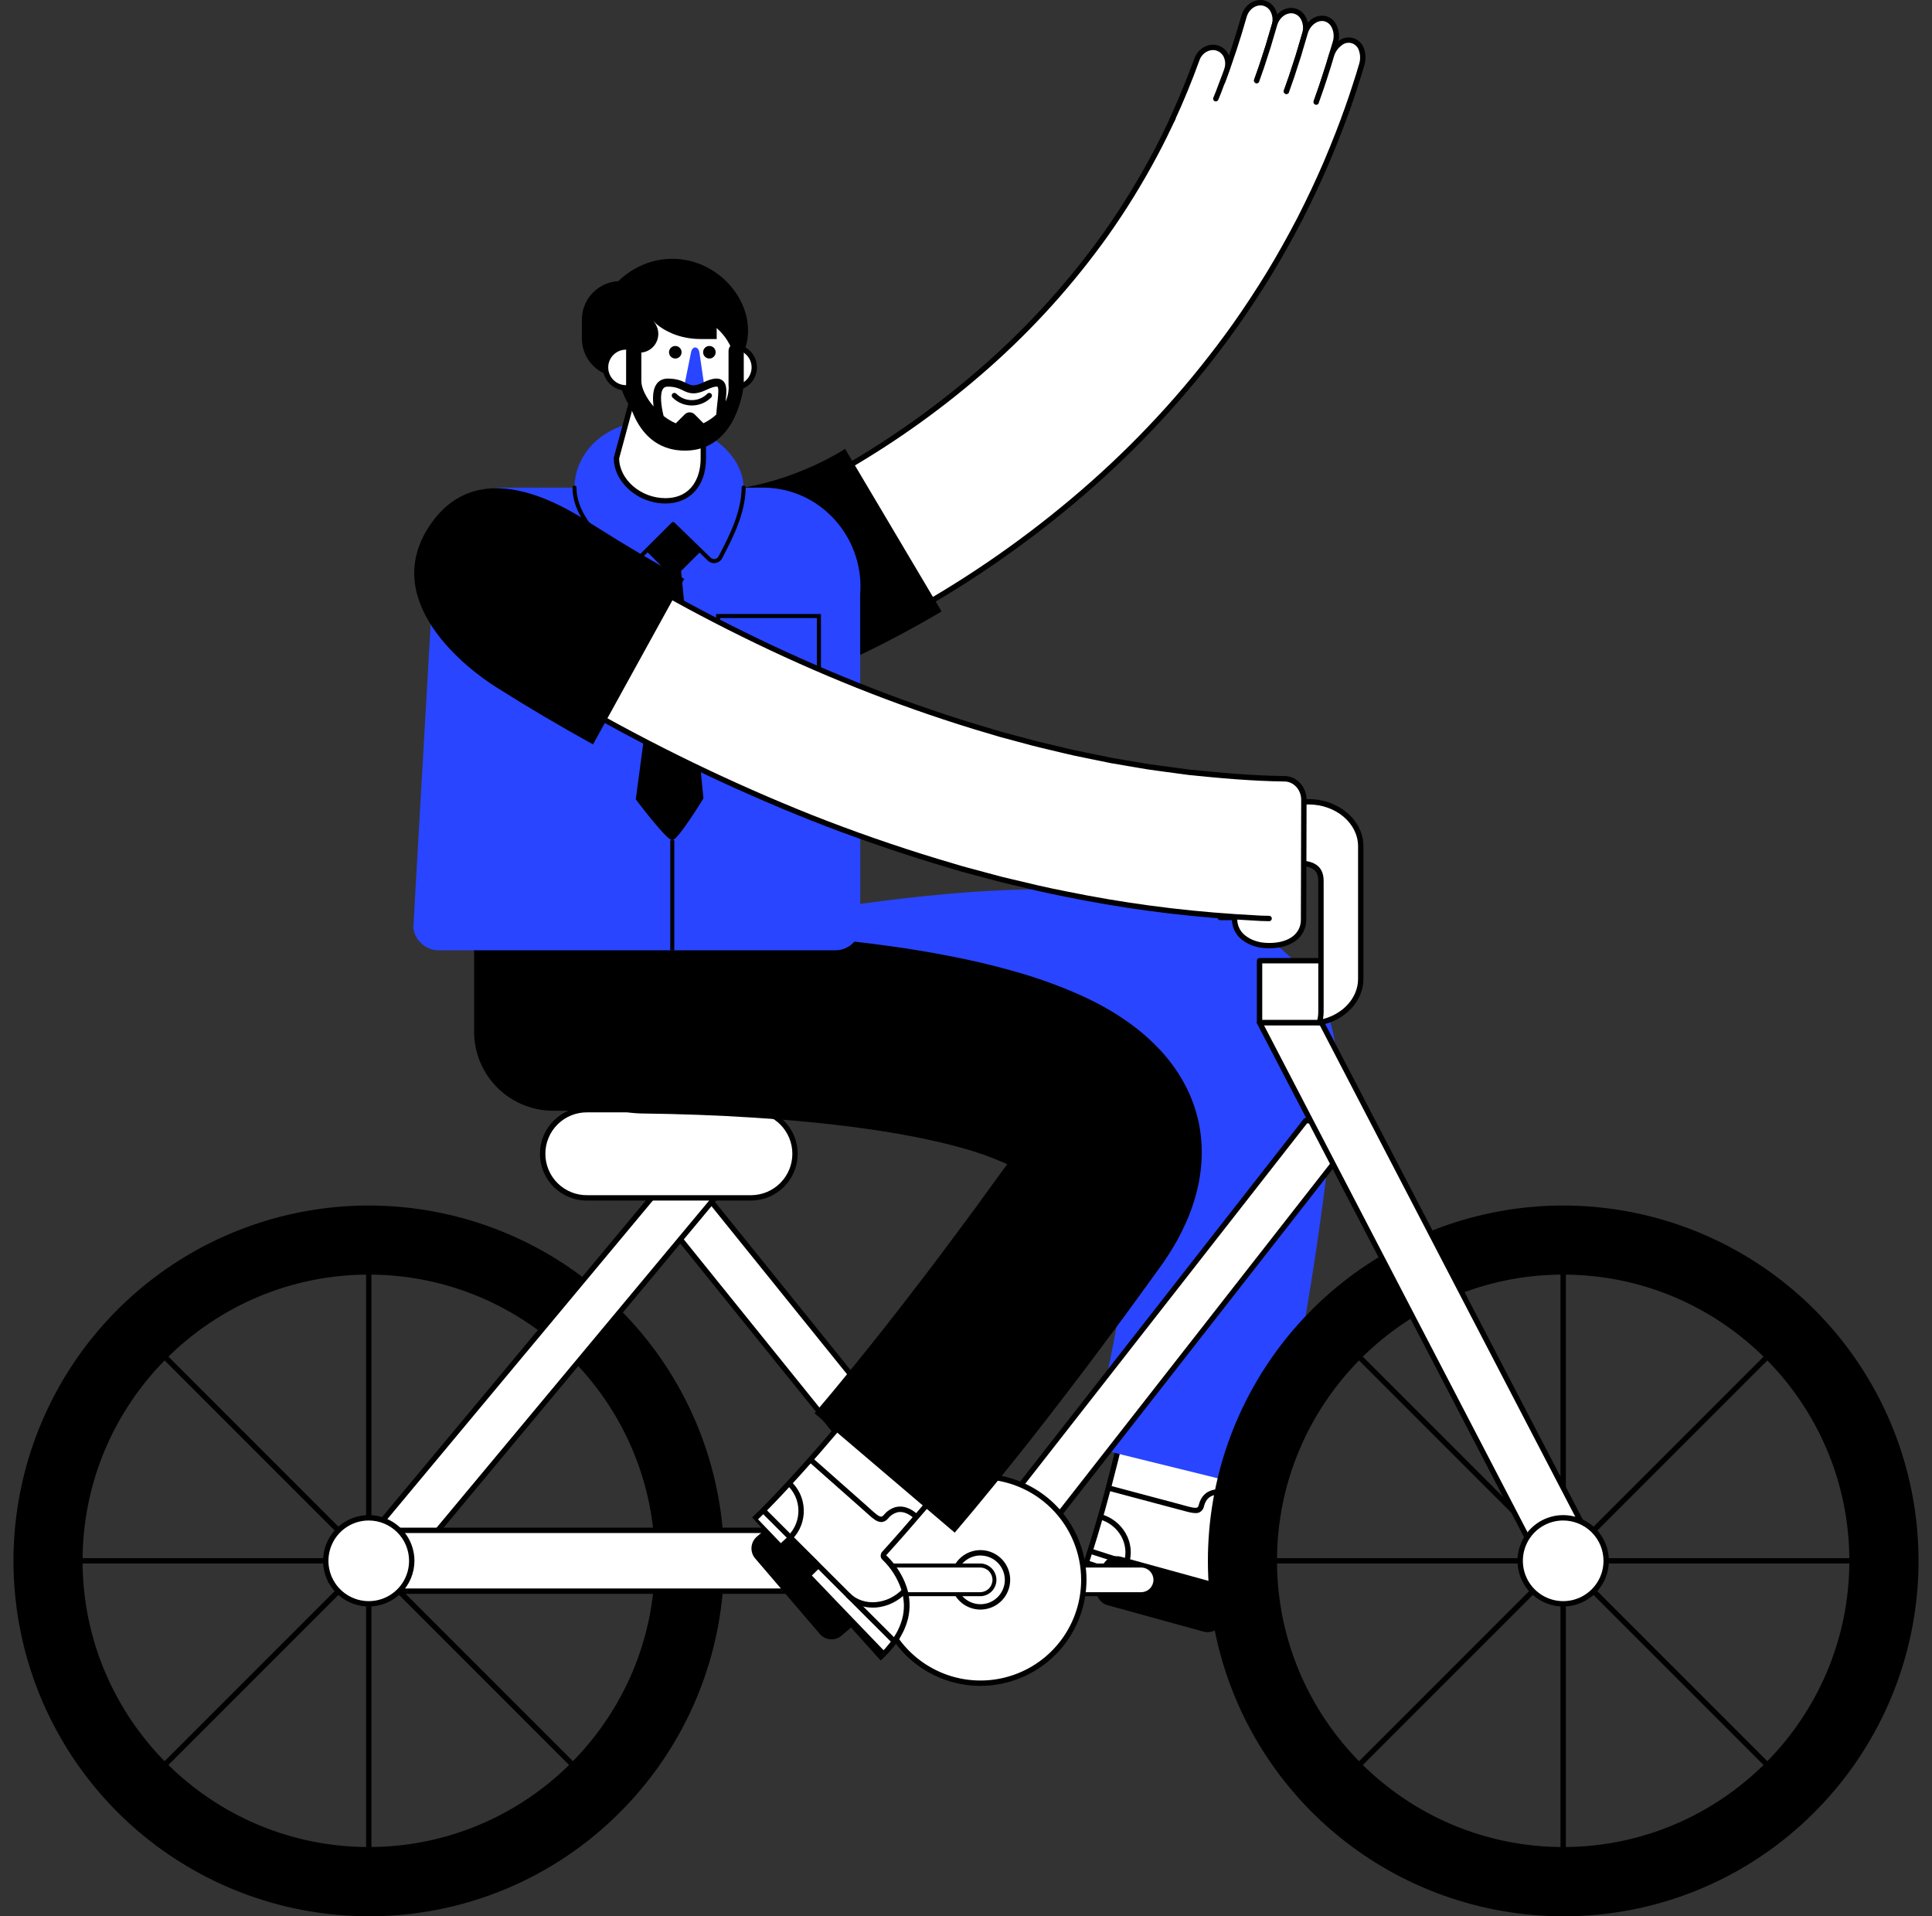 <svg
  width="121"
  height="120"
  viewBox="0 0 121 120"
  fill="none"
  xmlns="http://www.w3.org/2000/svg"
>
<rect x="0" y="0" width="121" height="120" fill="#333333" stroke="none"/>
<path
    fill-rule="evenodd"
    clip-rule="evenodd"
    d="M72.653 99.417C72.724 99.206 72.795 98.998 72.863 98.782C72.876 98.74 72.872 98.694 72.851 98.654C72.831 98.615 72.795 98.585 72.753 98.572L70.726 97.937C70.686 97.924 70.642 97.927 70.604 97.945C70.566 97.963 70.536 97.994 70.52 98.034C70.45 98.234 70.379 98.422 70.309 98.614L68.041 97.836L68.162 97.478L68.283 97.097C68.367 96.845 68.445 96.579 68.526 96.32C68.607 96.06 68.685 95.793 68.762 95.526C68.839 95.259 68.92 94.995 68.995 94.726C69.297 93.65 69.585 92.564 69.86 91.467C70.413 89.277 70.897 87.055 71.344 84.822L71.657 83.227C71.761 82.695 71.849 82.159 71.946 81.625L79.199 82.918C79.098 83.476 79.005 84.036 78.896 84.592L78.57 86.264C77.898 89.623 77.134 92.966 76.207 96.29C76.194 96.334 76.2 96.381 76.222 96.421C76.232 96.441 76.246 96.459 76.264 96.473C76.28 96.487 76.3 96.498 76.322 96.505H76.337C77.066 96.727 77.736 97.11 78.296 97.627C78.792 98.091 79.137 98.694 79.286 99.357C79.357 99.704 79.381 100.059 79.356 100.413C79.341 100.608 79.314 100.803 79.277 100.995C79.267 101.046 79.256 101.095 79.246 101.146C79.236 101.196 79.219 101.252 79.206 101.306C79.177 101.414 79.147 101.523 79.112 101.634L72.653 99.417Z"
    fill="white"
  />
<path
    fill-rule="evenodd"
    clip-rule="evenodd"
    d="M79.394 82.778C79.287 83.365 79.188 83.953 79.077 84.541L78.733 86.299C78.061 89.658 77.296 93.008 76.367 96.336H76.381C77.136 96.563 77.831 96.959 78.411 97.493C78.889 97.943 79.234 98.516 79.409 99.148C79.509 99.537 79.549 99.941 79.527 100.342C79.513 100.581 79.481 100.819 79.434 101.054C79.412 101.176 79.377 101.312 79.339 101.451C79.319 101.52 79.299 101.591 79.277 101.661L79.26 101.717L79.237 101.786C79.221 101.833 79.204 101.88 79.188 101.927L75.103 100.467L72.442 99.516C72.526 99.259 72.619 98.993 72.702 98.729L70.677 98.088C70.634 98.212 70.594 98.34 70.546 98.454C70.498 98.568 70.456 98.699 70.419 98.79L67.849 97.871L67.957 97.554C67.996 97.438 68.041 97.302 68.079 97.178L68.203 96.792L68.324 96.397C68.492 95.873 68.642 95.327 68.8 94.791C68.958 94.255 69.105 93.704 69.249 93.154C69.393 92.604 69.541 92.055 69.676 91.5C70.237 89.288 70.725 87.041 71.179 84.782L71.506 83.108C71.612 82.548 71.707 81.986 71.809 81.428L79.394 82.778ZM79.003 83.056L72.082 81.815L71.946 82.577C71.902 82.829 71.856 83.086 71.804 83.338L71.508 84.855C71.453 85.131 71.402 85.409 71.34 85.684L71.165 86.51C71.046 87.059 70.935 87.611 70.81 88.158L70.434 89.798C70.306 90.344 70.168 90.89 70.037 91.43C69.767 92.514 69.483 93.59 69.183 94.656C69.11 94.924 69.031 95.185 68.954 95.45C68.878 95.714 68.802 95.98 68.722 96.237C68.564 96.755 68.401 97.28 68.241 97.754L70.2 98.418L70.284 98.203L70.362 97.981C70.394 97.902 70.453 97.837 70.531 97.801C70.608 97.766 70.695 97.761 70.776 97.787L72.804 98.416C72.888 98.442 72.958 98.502 72.999 98.581C73.04 98.659 73.047 98.751 73.021 98.835C72.971 98.996 72.919 99.155 72.865 99.314L75.226 100.111L79.004 101.387C79.032 101.288 79.057 101.188 79.08 101.092C79.103 100.995 79.117 100.909 79.131 100.819C79.16 100.644 79.178 100.468 79.188 100.292C79.199 99.97 79.17 99.648 79.098 99.335C78.949 98.731 78.627 98.183 78.174 97.757C77.635 97.257 76.989 96.886 76.285 96.671H76.276H76.272C76.186 96.646 76.114 96.589 76.07 96.511C76.027 96.431 76.015 96.337 76.039 96.249C76.963 92.931 77.728 89.591 78.4 86.236L78.71 84.65C78.763 84.386 78.811 84.121 78.858 83.856L78.999 83.061L79.003 83.056Z"
    fill="black"
  />
<path
    d="M68.32 96.97L68.218 97.29L79.205 100.814L79.308 100.494L68.32 96.97Z"
    fill="black"
  />
<path
    d="M70.711 97.914L70.392 97.809C70.479 97.538 70.505 97.252 70.471 96.969C70.437 96.692 70.348 96.424 70.21 96.183C69.916 95.674 69.433 95.301 68.866 95.145L68.959 94.821C69.609 95.002 70.163 95.431 70.499 96.016C70.662 96.298 70.765 96.608 70.803 96.931C70.843 97.262 70.812 97.597 70.711 97.914Z"
    fill="black"
  />
<path
    d="M76.091 99.689C75.839 99.689 75.588 99.649 75.348 99.573L75.451 99.253C75.733 99.342 76.029 99.371 76.323 99.34C76.616 99.309 76.9 99.218 77.156 99.072C77.417 98.924 77.647 98.727 77.833 98.492C78.028 98.246 78.174 97.964 78.262 97.662L78.585 97.756C78.486 98.101 78.32 98.422 78.098 98.704C77.886 98.973 77.622 99.199 77.323 99.368C76.947 99.579 76.522 99.689 76.091 99.689Z"
    fill="black"
  />
<path
    fill-rule="evenodd"
    clip-rule="evenodd"
    d="M76.835 93.493C76.613 93.428 76.382 93.409 76.153 93.434C75.792 93.48 75.397 93.674 75.244 94.274C75.119 94.773 74.688 94.579 73.739 94.326L69.498 93.196"
    fill="white"
  />
<path
    d="M74.868 94.753C74.656 94.753 74.386 94.679 74.022 94.578C73.921 94.55 73.814 94.52 73.698 94.494L69.457 93.363C69.434 93.359 69.413 93.35 69.393 93.338C69.374 93.324 69.357 93.307 69.345 93.288C69.332 93.269 69.325 93.247 69.32 93.224C69.317 93.201 69.318 93.178 69.324 93.155C69.33 93.133 69.34 93.112 69.354 93.093C69.368 93.076 69.387 93.061 69.407 93.049C69.427 93.039 69.45 93.032 69.473 93.03C69.496 93.028 69.519 93.031 69.541 93.039L73.782 94.169C73.899 94.2 74.008 94.23 74.109 94.259C74.529 94.376 74.865 94.468 74.991 94.397C75.005 94.388 75.05 94.362 75.08 94.239C75.258 93.527 75.752 93.321 76.131 93.272C76.384 93.243 76.641 93.265 76.886 93.338C76.908 93.343 76.929 93.353 76.947 93.368C76.966 93.382 76.98 93.4 76.991 93.42C77.002 93.439 77.008 93.462 77.011 93.484C77.013 93.507 77.01 93.53 77.003 93.552C76.997 93.573 76.985 93.594 76.97 93.611C76.955 93.628 76.936 93.642 76.916 93.652C76.895 93.662 76.873 93.667 76.85 93.668C76.827 93.668 76.804 93.665 76.783 93.657C76.585 93.601 76.379 93.584 76.174 93.605C75.765 93.657 75.513 93.891 75.407 94.32C75.394 94.395 75.364 94.466 75.322 94.529C75.279 94.592 75.224 94.646 75.16 94.687C75.07 94.735 74.969 94.758 74.868 94.753Z"
    fill="black"
  />
<path
    fill-rule="evenodd"
    clip-rule="evenodd"
    d="M79.497 93.369L68.296 90.608C68.548 89.601 68.776 88.581 69.011 87.564L69.338 86.028L69.506 85.26C69.559 85.003 69.607 84.745 69.658 84.487C70.423 80.638 71.047 76.741 71.545 72.824L71.726 71.353C71.787 70.863 71.85 70.374 71.894 69.881L72.199 66.927C72.204 66.883 72.199 66.902 72.199 66.898H72.239H72.323C72.379 66.898 72.423 66.904 72.47 66.905C72.566 66.91 72.662 66.913 72.759 66.913C72.857 66.913 72.927 66.913 73.018 66.913L73.261 66.904C73.335 66.904 73.413 66.894 73.485 66.888C73.556 66.881 73.612 66.877 73.678 66.868L73.728 66.861L73.769 66.856L73.853 66.845L74.003 66.818C74.045 66.81 74.093 66.799 74.132 66.789C74.17 66.778 74.198 66.773 74.231 66.763L74.272 66.751L74.307 66.741L74.362 66.721L74.394 66.709L74.407 66.703L74.392 66.71C74.306 66.758 74.225 66.811 74.147 66.872C73.97 67.008 73.803 67.157 73.649 67.319C73.411 67.564 73.189 67.824 72.984 68.097L72.894 68.218L72.855 68.274C72.854 68.275 72.853 68.275 72.853 68.275C72.852 68.275 72.851 68.275 72.85 68.274C72.85 68.274 72.84 68.269 72.836 68.266L72.828 68.26L72.816 68.253C72.688 68.181 72.556 68.118 72.419 68.064C72.178 67.971 71.933 67.891 71.684 67.823C71.006 67.646 70.316 67.516 69.62 67.434C68.847 67.338 68.014 67.276 67.151 67.245C66.289 67.213 65.395 67.21 64.488 67.232C62.67 67.275 60.793 67.411 58.901 67.608C57.009 67.805 55.096 68.067 53.191 68.376C51.737 68.605 50.251 68.255 49.053 67.401C47.811 66.529 46.942 65.223 46.618 63.741C46.446 62.998 46.432 62.228 46.579 61.48C46.725 60.731 47.027 60.022 47.466 59.399C47.918 58.757 48.494 58.212 49.161 57.798C49.827 57.383 50.571 57.108 51.346 56.987C53.446 56.651 55.564 56.358 57.703 56.135C59.841 55.911 62.006 55.752 64.216 55.699C65.323 55.673 66.439 55.674 67.576 55.715C68.712 55.757 69.867 55.84 71.054 55.988C72.296 56.136 73.526 56.374 74.734 56.697C75.399 56.88 76.052 57.099 76.692 57.354C77.406 57.637 78.095 57.976 78.754 58.369C79.119 58.587 79.472 58.825 79.81 59.081C80.176 59.357 80.524 59.656 80.85 59.977C81.201 60.32 81.525 60.689 81.822 61.079C82.131 61.49 82.407 61.925 82.647 62.38C83.124 63.29 83.449 64.272 83.609 65.286C83.65 65.531 83.675 65.768 83.699 66.008C83.709 66.126 83.716 66.243 83.722 66.36C83.729 66.478 83.733 66.594 83.735 66.707C83.737 66.82 83.735 66.937 83.735 67.05L83.725 67.386C83.725 67.498 83.714 67.604 83.706 67.712L83.694 67.874C83.694 67.926 83.685 67.993 83.682 68.016L83.356 71.15C83.306 71.672 83.24 72.192 83.176 72.714L82.983 74.278C82.452 78.448 81.787 82.605 80.968 86.744C80.912 87.02 80.861 87.297 80.8 87.573L80.624 88.402L80.271 90.06C80.019 91.164 79.772 92.269 79.493 93.37"
    fill="#2945FF"
  />
<path
    d="M73.769 68.104C74.396 68.104 74.903 67.427 74.903 66.592C74.903 65.757 74.396 65.081 73.769 65.081C73.143 65.081 72.636 65.757 72.636 66.592C72.636 67.427 73.143 68.104 73.769 68.104Z"
    fill="#2945FF"
  />
<path d="M98.069 78.19H97.733V117.293H98.069V78.19Z" fill="black" />
<path
    d="M84.195 83.798L83.957 84.036L111.607 111.685L111.845 111.448L84.195 83.798Z"
    fill="black"
  />
<path d="M117.453 97.573H78.35V97.909H117.453V97.573Z" fill="black" />
<path
    d="M111.608 83.799L83.958 111.449L84.196 111.685L111.845 84.036L111.608 83.799Z"
    fill="black"
  />
<path d="M23.263 78.19H22.927V117.293H23.263V78.19Z" fill="black" />
<path
    d="M9.388 83.797L9.151 84.035L36.8 111.685L37.038 111.447L9.388 83.797Z"
    fill="black"
  />
<path d="M42.645 97.573H3.543V97.909H42.645V97.573Z" fill="black" />
<path
    d="M36.8 83.798L9.151 111.448L9.388 111.685L37.038 84.036L36.8 83.798Z"
    fill="black"
  />
<path
    fill-rule="evenodd"
    clip-rule="evenodd"
    d="M63.65 98.933H59.808L40.184 74.602H44.025L63.65 98.933Z"
    fill="white"
  />
<path
    d="M64.001 99.101H59.728L59.678 99.039L39.832 74.434H44.106L64.001 99.101ZM59.886 98.765H63.297L43.944 74.77H40.535L59.886 98.765Z"
    fill="black"
  />
<path
    fill-rule="evenodd"
    clip-rule="evenodd"
    d="M23.095 115.833C13.102 115.833 5.003 107.734 5.003 97.741C5.003 87.749 13.104 79.65 23.095 79.65C33.087 79.65 41.186 87.753 41.186 97.741C41.186 107.729 33.083 115.833 23.095 115.833ZM23.095 75.651C10.894 75.651 1.004 85.541 1.004 97.737C1.004 109.933 10.894 119.832 23.095 119.832C35.296 119.832 45.185 109.942 45.185 97.741C45.185 85.54 35.295 75.656 23.099 75.656"
    fill="black"
  />
<path
    d="M23.095 120C17.947 119.999 12.958 118.214 8.978 114.948C4.999 111.681 2.275 107.136 1.271 102.087C0.267 97.038 1.044 91.796 3.471 87.255C5.898 82.716 9.825 79.157 14.581 77.186C19.337 75.216 24.63 74.956 29.557 76.451C34.483 77.946 38.739 81.101 41.6 85.382C44.46 89.663 45.748 94.803 45.243 99.926C44.739 105.05 42.474 109.841 38.834 113.481C36.772 115.554 34.319 117.198 31.617 118.316C28.916 119.436 26.019 120.007 23.095 120ZM23.095 75.819C18.023 75.819 13.108 77.578 9.188 80.796C5.267 84.013 2.584 88.49 1.594 93.464C0.605 98.439 1.371 103.602 3.762 108.075C6.152 112.548 10.02 116.054 14.706 117.995C19.391 119.935 24.605 120.191 29.459 118.719C34.312 117.247 38.505 114.138 41.322 109.92C44.14 105.704 45.408 100.64 44.911 95.592C44.414 90.545 42.182 85.827 38.596 82.24C36.565 80.198 34.15 78.579 31.489 77.477C28.828 76.375 25.975 75.812 23.095 75.819ZM23.095 116.001C18.87 116.001 14.776 114.537 11.51 111.857C8.244 109.177 6.008 105.448 5.184 101.304C4.359 97.161 4.997 92.86 6.988 89.134C8.98 85.408 12.201 82.487 16.104 80.871C20.008 79.253 24.351 79.04 28.393 80.266C32.436 81.492 35.929 84.083 38.276 87.595C40.623 91.108 41.68 95.325 41.266 99.53C40.852 103.735 38.993 107.666 36.005 110.653C34.314 112.353 32.302 113.702 30.086 114.62C27.87 115.538 25.494 116.008 23.095 116.001ZM23.095 79.818C13.212 79.818 5.171 87.859 5.171 97.741C5.171 107.624 13.212 115.665 23.095 115.665C32.978 115.665 41.018 107.624 41.018 97.741C41.018 87.858 32.977 79.818 23.095 79.818Z"
    fill="black"
  />
<path
    fill-rule="evenodd"
    clip-rule="evenodd"
    d="M20.871 98.933H24.839L45.117 74.602H41.147L20.871 98.933Z"
    fill="white"
  />
<path
    d="M24.918 99.101H20.512L41.069 74.434H45.476L24.918 99.101ZM21.229 98.765H24.761L44.756 74.77H41.229L21.229 98.765Z"
    fill="black"
  />
<path
    fill-rule="evenodd"
    clip-rule="evenodd"
    d="M69.373 100.522L75.371 102.174C75.494 102.208 75.622 102.218 75.748 102.202C75.875 102.186 75.997 102.146 76.108 102.083C76.218 102.02 76.315 101.936 76.393 101.836C76.471 101.735 76.529 101.62 76.563 101.498L76.884 100.333C76.952 100.085 76.92 99.82 76.793 99.597C76.666 99.373 76.455 99.209 76.207 99.141L70.209 97.488C69.961 97.42 69.697 97.452 69.473 97.579C69.249 97.707 69.085 97.917 69.017 98.165L68.696 99.33C68.628 99.578 68.66 99.842 68.788 100.066C68.915 100.289 69.125 100.453 69.373 100.522Z"
    fill="black"
  />
<path
    fill-rule="evenodd"
    clip-rule="evenodd"
    d="M72.39 98.933C72.39 98.815 72.367 98.699 72.322 98.589C72.277 98.48 72.211 98.381 72.127 98.298C72.043 98.215 71.945 98.148 71.836 98.103C71.727 98.059 71.61 98.035 71.493 98.035H60.996C60.762 98.042 60.541 98.14 60.378 98.308C60.215 98.475 60.124 98.699 60.124 98.933C60.124 99.167 60.215 99.391 60.378 99.558C60.541 99.726 60.762 99.824 60.996 99.831H71.493C71.61 99.831 71.727 99.808 71.836 99.763C71.945 99.718 72.044 99.652 72.127 99.569C72.211 99.485 72.277 99.385 72.322 99.276C72.367 99.168 72.39 99.05 72.39 98.933Z"
    fill="white"
  />
<path
    d="M71.493 99.957H60.996C60.729 99.95 60.476 99.838 60.29 99.647C60.104 99.456 60.001 99.2 60.001 98.933C60.001 98.667 60.104 98.41 60.29 98.219C60.476 98.028 60.729 97.917 60.996 97.909H71.493C71.759 97.917 72.013 98.028 72.198 98.219C72.384 98.41 72.488 98.667 72.488 98.933C72.488 99.2 72.384 99.456 72.198 99.647C72.013 99.838 71.759 99.95 71.493 99.957ZM60.996 98.161C60.795 98.168 60.605 98.252 60.466 98.396C60.327 98.54 60.249 98.733 60.249 98.933C60.249 99.134 60.327 99.327 60.466 99.47C60.605 99.615 60.795 99.699 60.996 99.706H71.493C71.693 99.699 71.883 99.615 72.023 99.47C72.162 99.327 72.24 99.134 72.24 98.933C72.24 98.733 72.162 98.54 72.023 98.396C71.883 98.252 71.693 98.168 71.493 98.161H60.996Z"
    fill="black"
  />
<path
    fill-rule="evenodd"
    clip-rule="evenodd"
    d="M97.902 115.833C87.909 115.833 79.811 107.734 79.811 97.741C79.811 87.749 87.91 79.65 97.902 79.65C107.893 79.65 115.993 87.753 115.993 97.741C115.993 107.729 107.893 115.833 97.902 115.833ZM97.902 75.651C85.702 75.651 75.811 85.541 75.811 97.737C75.811 109.933 85.702 119.832 97.902 119.832C110.102 119.832 119.992 109.942 119.992 97.741C119.992 85.54 110.102 75.656 97.902 75.656"
    fill="black"
  />
<path
    d="M97.901 120C92.753 119.999 87.764 118.214 83.784 114.948C79.805 111.681 77.081 107.136 76.077 102.087C75.073 97.038 75.85 91.796 78.278 87.255C80.705 82.716 84.631 79.157 89.387 77.186C94.144 75.216 99.436 74.956 104.363 76.451C109.289 77.946 113.545 81.101 116.406 85.382C119.267 89.663 120.554 94.803 120.05 99.926C119.545 105.05 117.281 109.841 113.64 113.481C111.578 115.554 109.125 117.198 106.423 118.317C103.722 119.436 100.826 120.008 97.901 120ZM97.901 75.819C92.829 75.819 87.915 77.578 83.994 80.796C80.073 84.013 77.39 88.49 76.4 93.464C75.411 98.439 76.177 103.602 78.568 108.075C80.959 112.548 84.826 116.054 89.512 117.995C94.198 119.935 99.411 120.191 104.265 118.719C109.118 117.247 113.311 114.138 116.128 109.92C118.947 105.704 120.215 100.64 119.718 95.592C119.22 90.545 116.988 85.827 113.403 82.24C111.371 80.198 108.956 78.58 106.295 77.477C103.634 76.375 100.781 75.812 97.901 75.819ZM97.901 116.001C93.677 116.001 89.584 114.536 86.318 111.857C83.053 109.177 80.817 105.448 79.993 101.304C79.169 97.162 79.806 92.861 81.798 89.135C83.789 85.409 87.011 82.49 90.913 80.873C94.816 79.257 99.159 79.043 103.201 80.269C107.243 81.495 110.736 84.085 113.083 87.598C115.43 91.11 116.486 95.327 116.072 99.531C115.658 103.735 113.8 107.666 110.813 110.653C109.121 112.354 107.109 113.702 104.892 114.62C102.676 115.538 100.3 116.008 97.901 116.001ZM97.901 79.818C88.018 79.818 79.978 87.859 79.978 97.741C79.978 107.624 88.018 115.665 97.901 115.665C107.785 115.665 115.824 107.624 115.824 97.741C115.824 87.858 107.785 79.818 97.901 79.818Z"
    fill="black"
  />
<path
    fill-rule="evenodd"
    clip-rule="evenodd"
    d="M29.851 60.141C29.851 54.886 34.851 50.626 41.019 50.626C47.187 50.626 52.188 54.886 52.188 60.141C52.188 65.396 47.191 69.657 41.02 69.657C34.85 69.657 29.851 65.397 29.851 60.141"
    fill="black"
  />
<path
    fill-rule="evenodd"
    clip-rule="evenodd"
    d="M59.292 98.933H63.134L85.619 70.179H81.778L59.292 98.933Z"
    fill="white"
  />
<path
    d="M63.134 99.101H59.292C59.261 99.101 59.23 99.092 59.203 99.075C59.177 99.058 59.155 99.034 59.142 99.006C59.128 98.978 59.122 98.946 59.125 98.915C59.129 98.884 59.141 98.855 59.16 98.83L81.645 70.075C81.661 70.055 81.681 70.039 81.704 70.028C81.726 70.016 81.751 70.011 81.777 70.011H85.618C85.65 70.011 85.681 70.019 85.707 70.036C85.734 70.053 85.755 70.077 85.77 70.105C85.783 70.133 85.789 70.165 85.786 70.196C85.782 70.227 85.77 70.257 85.751 70.282L63.266 99.037C63.25 99.057 63.23 99.073 63.207 99.084C63.184 99.095 63.159 99.101 63.134 99.101ZM59.637 98.765H63.051L85.274 70.347H81.859L59.637 98.765Z"
    fill="black"
  />
<path
    fill-rule="evenodd"
    clip-rule="evenodd"
    d="M47.078 75.013H36.796C36.43 75.02 36.065 74.953 35.725 74.817C35.384 74.681 35.074 74.478 34.812 74.221C34.551 73.964 34.343 73.658 34.201 73.319C34.059 72.982 33.986 72.618 33.986 72.252C33.986 71.885 34.059 71.522 34.201 71.184C34.343 70.845 34.551 70.539 34.812 70.282C35.074 70.025 35.384 69.822 35.725 69.686C36.065 69.55 36.43 69.484 36.796 69.49H47.078C47.802 69.503 48.492 69.799 48.999 70.316C49.507 70.832 49.791 71.527 49.791 72.252C49.791 72.976 49.507 73.671 48.999 74.188C48.492 74.704 47.802 75.001 47.078 75.013Z"
    fill="white"
  />
<path
    d="M47.078 75.181H36.796C36.408 75.188 36.021 75.117 35.66 74.973C35.299 74.828 34.97 74.614 34.693 74.341C34.415 74.069 34.195 73.743 34.045 73.384C33.894 73.025 33.817 72.641 33.817 72.252C33.817 71.862 33.894 71.478 34.045 71.119C34.195 70.76 34.415 70.435 34.693 70.162C34.97 69.89 35.299 69.675 35.66 69.531C36.021 69.386 36.408 69.316 36.796 69.322H47.078C47.846 69.335 48.578 69.65 49.117 70.198C49.656 70.746 49.958 71.483 49.958 72.252C49.958 73.02 49.656 73.758 49.117 74.306C48.578 74.854 47.846 75.169 47.078 75.181ZM36.796 69.658C36.452 69.652 36.11 69.714 35.789 69.842C35.469 69.969 35.178 70.16 34.932 70.401C34.686 70.642 34.491 70.93 34.358 71.248C34.224 71.566 34.156 71.907 34.156 72.252C34.156 72.596 34.224 72.937 34.358 73.255C34.491 73.573 34.686 73.861 34.932 74.102C35.178 74.344 35.469 74.534 35.789 74.661C36.11 74.789 36.452 74.851 36.796 74.845H47.078C47.757 74.833 48.405 74.555 48.882 74.069C49.358 73.584 49.625 72.931 49.625 72.252C49.625 71.572 49.358 70.919 48.882 70.434C48.405 69.949 47.757 69.67 47.078 69.658H36.796Z"
    fill="black"
  />
<path
    fill-rule="evenodd"
    clip-rule="evenodd"
    d="M100.281 97.741H96.408L78.884 64.035H82.758L100.281 97.741Z"
    fill="white"
  />
<path
    d="M100.282 97.909H96.408C96.377 97.909 96.347 97.901 96.321 97.885C96.294 97.869 96.273 97.846 96.259 97.819L78.736 64.112C78.723 64.087 78.716 64.058 78.718 64.029C78.718 64 78.727 63.972 78.742 63.948C78.757 63.923 78.778 63.903 78.803 63.889C78.828 63.874 78.856 63.867 78.885 63.867H82.758C82.79 63.867 82.82 63.876 82.846 63.891C82.872 63.907 82.894 63.93 82.908 63.958L100.432 97.662C100.445 97.688 100.451 97.717 100.45 97.746C100.45 97.774 100.441 97.803 100.426 97.827C100.411 97.851 100.39 97.872 100.365 97.886C100.34 97.9 100.311 97.907 100.283 97.907L100.282 97.909ZM96.51 97.573H100.005L82.657 64.203H79.162L96.51 97.573Z"
    fill="black"
  />
<path
    fill-rule="evenodd"
    clip-rule="evenodd"
    d="M78.884 64.035H82.758V60.161H78.884V64.035Z"
    fill="white"
  />
<path
    d="M82.758 64.203H78.885C78.841 64.203 78.798 64.185 78.766 64.154C78.735 64.122 78.717 64.079 78.717 64.035V60.161C78.717 60.117 78.735 60.074 78.766 60.042C78.798 60.011 78.841 59.993 78.885 59.993H82.758C82.803 59.993 82.846 60.011 82.877 60.042C82.909 60.074 82.926 60.117 82.926 60.161V64.035C82.926 64.079 82.909 64.122 82.877 64.154C82.846 64.185 82.803 64.203 82.758 64.203ZM79.053 63.867H82.59V60.329H79.053V63.867Z"
    fill="black"
  />
<path
    fill-rule="evenodd"
    clip-rule="evenodd"
    d="M100.595 97.741C100.595 98.274 100.437 98.794 100.141 99.238C99.845 99.68 99.424 100.025 98.932 100.229C98.44 100.434 97.899 100.486 97.376 100.382C96.853 100.279 96.374 100.022 95.997 99.646C95.621 99.269 95.364 98.789 95.26 98.267C95.156 97.745 95.209 97.203 95.413 96.711C95.617 96.219 95.963 95.798 96.405 95.502C96.849 95.206 97.369 95.048 97.901 95.048C98.616 95.048 99.301 95.332 99.806 95.837C100.311 96.342 100.595 97.027 100.595 97.741Z"
    fill="white"
  />
<path
    d="M97.901 100.601C97.335 100.601 96.783 100.434 96.312 100.119C95.841 99.805 95.475 99.358 95.258 98.835C95.042 98.312 94.985 97.737 95.096 97.182C95.206 96.627 95.478 96.117 95.878 95.717C96.278 95.317 96.789 95.045 97.343 94.934C97.898 94.824 98.473 94.88 98.996 95.097C99.519 95.314 99.966 95.68 100.28 96.151C100.594 96.621 100.762 97.174 100.762 97.74C100.762 98.499 100.46 99.226 99.924 99.763C99.388 100.299 98.66 100.601 97.901 100.601ZM97.901 95.216C97.402 95.216 96.914 95.364 96.498 95.642C96.083 95.919 95.759 96.314 95.569 96.775C95.377 97.237 95.328 97.745 95.425 98.234C95.522 98.724 95.763 99.174 96.116 99.527C96.47 99.88 96.92 100.12 97.409 100.218C97.899 100.315 98.407 100.266 98.869 100.074C99.33 99.883 99.725 99.559 100.002 99.144C100.279 98.728 100.427 98.24 100.427 97.74C100.426 97.071 100.159 96.43 99.686 95.957C99.212 95.484 98.571 95.218 97.901 95.217V95.216Z"
    fill="black"
  />
<path
    fill-rule="evenodd"
    clip-rule="evenodd"
    d="M81.957 50.209H76.42V57.453H78.885V54.065H79.465C81.268 54.065 82.73 53.751 82.73 55.176V63.361C82.73 63.588 82.698 63.814 82.634 64.032C84.113 63.766 85.223 62.644 85.223 61.301V53.001C85.223 51.46 83.761 50.209 81.957 50.209Z"
    fill="white"
  />
<path
    d="M82.634 64.203C82.608 64.203 82.582 64.197 82.558 64.185C82.536 64.174 82.515 64.157 82.5 64.136C82.484 64.115 82.474 64.091 82.469 64.065C82.465 64.039 82.465 64.013 82.473 63.988C82.532 63.784 82.563 63.573 82.563 63.361V55.176C82.563 54.87 82.49 54.65 82.339 54.505C81.993 54.169 81.21 54.191 80.304 54.217C80.034 54.225 79.755 54.233 79.464 54.233H79.052V57.454C79.052 57.498 79.035 57.541 79.003 57.573C78.972 57.604 78.929 57.622 78.885 57.622H76.42C76.375 57.622 76.333 57.604 76.301 57.573C76.27 57.541 76.252 57.498 76.252 57.454V50.209C76.252 50.165 76.27 50.122 76.301 50.09C76.333 50.059 76.375 50.041 76.42 50.041H81.957C83.851 50.041 85.391 51.37 85.391 53.001V61.301C85.391 62.695 84.244 63.913 82.664 64.198L82.634 64.203ZM80.995 53.867C81.687 53.867 82.234 53.934 82.573 54.263C82.792 54.476 82.899 54.775 82.899 55.176V63.361C82.899 63.513 82.885 63.664 82.858 63.814C84.146 63.483 85.055 62.46 85.055 61.303V53.001C85.055 51.554 83.665 50.377 81.957 50.377H76.589V57.285H78.718V54.065C78.718 54.02 78.735 53.977 78.766 53.946C78.798 53.914 78.841 53.897 78.885 53.897H79.465C79.75 53.897 80.027 53.888 80.294 53.881C80.541 53.874 80.776 53.867 80.995 53.867Z"
    fill="black"
  />
<path
    fill-rule="evenodd"
    clip-rule="evenodd"
    d="M23.095 99.641H64.108V95.833H23.095V99.641Z"
    fill="white"
  />
<path
    d="M64.276 99.809H22.927V95.665H64.276V99.809ZM23.263 99.473H63.94V96.001H23.263V99.473Z"
    fill="black"
  />
<path
    fill-rule="evenodd"
    clip-rule="evenodd"
    d="M67.879 98.933C67.879 100.214 67.499 101.465 66.788 102.53C66.077 103.594 65.066 104.423 63.883 104.914C62.7 105.404 61.399 105.532 60.143 105.282C58.888 105.033 57.734 104.417 56.829 103.511C55.923 102.606 55.307 101.452 55.057 100.197C54.807 98.941 54.935 97.64 55.425 96.457C55.915 95.274 56.745 94.263 57.809 93.552C58.874 92.84 60.125 92.461 61.406 92.461C62.255 92.461 63.097 92.628 63.883 92.953C64.668 93.279 65.381 93.755 65.983 94.356C66.584 94.957 67.061 95.67 67.386 96.456C67.711 97.242 67.879 98.083 67.879 98.933Z"
    fill="white"
  />
<path
    d="M61.406 105.573C60.093 105.573 58.809 105.183 57.717 104.453C56.625 103.724 55.774 102.687 55.272 101.473C54.769 100.26 54.638 98.925 54.894 97.637C55.151 96.349 55.783 95.166 56.712 94.238C57.64 93.309 58.824 92.677 60.111 92.421C61.4 92.164 62.734 92.295 63.948 92.798C65.161 93.301 66.198 94.152 66.928 95.244C67.657 96.335 68.046 97.62 68.046 98.933C68.045 100.694 67.344 102.381 66.099 103.626C64.854 104.871 63.166 105.571 61.406 105.573ZM61.406 92.629C60.159 92.629 58.94 92.999 57.904 93.692C56.867 94.385 56.059 95.369 55.582 96.521C55.105 97.673 54.98 98.94 55.224 100.163C55.467 101.386 56.068 102.509 56.949 103.391C57.831 104.272 58.954 104.872 60.177 105.116C61.4 105.359 62.667 105.234 63.819 104.757C64.971 104.28 65.956 103.472 66.648 102.436C67.341 101.398 67.711 100.18 67.711 98.933C67.709 97.262 67.044 95.659 65.862 94.477C64.68 93.296 63.077 92.63 61.406 92.629Z"
    fill="black"
  />
<path
    fill-rule="evenodd"
    clip-rule="evenodd"
    d="M63.099 98.933C63.1 99.268 63.001 99.596 62.816 99.875C62.63 100.154 62.366 100.371 62.056 100.5C61.747 100.629 61.406 100.663 61.077 100.598C60.748 100.533 60.446 100.372 60.209 100.135C59.972 99.899 59.81 99.596 59.745 99.268C59.679 98.94 59.712 98.599 59.84 98.289C59.969 97.979 60.186 97.714 60.464 97.528C60.743 97.341 61.071 97.243 61.406 97.243C61.855 97.243 62.286 97.421 62.603 97.739C62.921 98.056 63.099 98.487 63.099 98.936"
    fill="white"
  />
<path
    d="M61.406 100.795C61.038 100.795 60.678 100.685 60.371 100.481C60.065 100.277 59.827 99.986 59.686 99.645C59.545 99.305 59.508 98.931 59.58 98.569C59.652 98.208 59.829 97.876 60.089 97.616C60.35 97.356 60.681 97.179 61.042 97.107C61.404 97.035 61.778 97.072 62.118 97.213C62.458 97.354 62.749 97.593 62.954 97.898C63.158 98.205 63.267 98.565 63.267 98.933C63.267 99.427 63.071 99.9 62.722 100.249C62.373 100.598 61.899 100.794 61.406 100.795ZM61.406 97.407C61.104 97.407 60.809 97.497 60.558 97.664C60.307 97.832 60.111 98.07 59.996 98.349C59.881 98.628 59.85 98.935 59.909 99.23C59.968 99.527 60.113 99.799 60.327 100.012C60.54 100.225 60.812 100.371 61.108 100.429C61.404 100.488 61.711 100.458 61.99 100.343C62.268 100.227 62.507 100.031 62.674 99.78C62.842 99.53 62.932 99.234 62.932 98.933C62.93 98.529 62.769 98.142 62.483 97.856C62.197 97.572 61.81 97.411 61.406 97.41V97.407Z"
    fill="black"
  />
<path
    fill-rule="evenodd"
    clip-rule="evenodd"
    d="M25.788 97.741C25.788 98.275 25.63 98.795 25.334 99.239C25.038 99.681 24.617 100.027 24.125 100.231C23.633 100.435 23.091 100.488 22.569 100.384C22.046 100.281 21.566 100.024 21.189 99.647C20.812 99.27 20.555 98.79 20.452 98.268C20.348 97.745 20.401 97.203 20.605 96.711C20.809 96.219 21.154 95.798 21.598 95.502C22.041 95.206 22.562 95.048 23.095 95.048C23.809 95.048 24.494 95.332 24.999 95.837C25.504 96.342 25.788 97.027 25.788 97.741Z"
    fill="white"
  />
<path
    d="M23.095 100.601C22.529 100.601 21.976 100.434 21.505 100.119C21.035 99.805 20.668 99.358 20.452 98.835C20.235 98.312 20.178 97.737 20.289 97.182C20.399 96.627 20.672 96.117 21.072 95.717C21.472 95.317 21.982 95.045 22.537 94.934C23.092 94.824 23.667 94.88 24.19 95.097C24.713 95.314 25.16 95.68 25.474 96.151C25.788 96.621 25.956 97.174 25.956 97.74C25.955 98.499 25.653 99.226 25.117 99.763C24.581 100.299 23.854 100.601 23.095 100.601ZM23.095 95.216C22.596 95.216 22.107 95.364 21.692 95.642C21.277 95.919 20.953 96.314 20.762 96.775C20.571 97.237 20.521 97.745 20.618 98.234C20.716 98.724 20.956 99.174 21.31 99.527C21.663 99.88 22.113 100.12 22.603 100.218C23.093 100.315 23.601 100.266 24.062 100.074C24.523 99.883 24.918 99.559 25.195 99.144C25.472 98.728 25.62 98.24 25.62 97.74C25.619 97.071 25.352 96.43 24.879 95.957C24.406 95.484 23.764 95.218 23.095 95.217V95.216Z"
    fill="black"
  />
<path
    fill-rule="evenodd"
    clip-rule="evenodd"
    d="M50.016 98.933C50.016 98.694 50.111 98.466 50.279 98.298C50.448 98.13 50.676 98.035 50.915 98.035H61.412C61.645 98.042 61.867 98.14 62.029 98.308C62.192 98.475 62.283 98.699 62.283 98.933C62.283 99.167 62.192 99.391 62.029 99.558C61.867 99.726 61.645 99.824 61.412 99.831H50.915C50.676 99.831 50.448 99.737 50.279 99.569C50.111 99.4 50.016 99.171 50.016 98.933Z"
    fill="white"
  />
<path
    d="M61.411 99.957H50.914C50.777 99.962 50.641 99.938 50.513 99.888C50.386 99.838 50.269 99.763 50.171 99.668C50.073 99.573 49.995 99.459 49.941 99.332C49.888 99.206 49.86 99.071 49.86 98.934C49.86 98.796 49.888 98.661 49.941 98.535C49.995 98.408 50.073 98.294 50.171 98.199C50.269 98.103 50.386 98.028 50.513 97.979C50.641 97.928 50.777 97.905 50.914 97.909H61.411C61.678 97.917 61.931 98.028 62.117 98.219C62.302 98.411 62.406 98.667 62.406 98.934C62.406 99.2 62.302 99.456 62.117 99.647C61.931 99.838 61.678 99.95 61.411 99.957ZM50.914 98.161C50.811 98.158 50.708 98.175 50.611 98.212C50.514 98.249 50.426 98.306 50.352 98.378C50.277 98.45 50.218 98.537 50.177 98.631C50.137 98.727 50.116 98.83 50.116 98.934C50.116 99.037 50.137 99.139 50.177 99.235C50.218 99.33 50.277 99.417 50.352 99.489C50.426 99.56 50.514 99.617 50.611 99.654C50.708 99.691 50.811 99.709 50.914 99.706H61.411C61.611 99.699 61.802 99.615 61.941 99.47C62.08 99.327 62.158 99.134 62.158 98.934C62.158 98.733 62.08 98.54 61.941 98.396C61.802 98.252 61.611 98.168 61.411 98.161H50.914Z"
    fill="black"
  />
<path
    fill-rule="evenodd"
    clip-rule="evenodd"
    d="M51.342 102.32L47.296 97.593C47.129 97.397 47.046 97.143 47.066 96.887C47.087 96.631 47.207 96.394 47.403 96.226L48.321 95.44C48.516 95.273 48.769 95.19 49.026 95.21C49.282 95.23 49.52 95.351 49.687 95.546L53.733 100.274C53.9 100.47 53.983 100.723 53.962 100.979C53.942 101.236 53.822 101.473 53.626 101.64L52.708 102.426C52.513 102.593 52.259 102.676 52.003 102.656C51.747 102.636 51.509 102.515 51.342 102.32Z"
    fill="black"
  />
<path
    fill-rule="evenodd"
    clip-rule="evenodd"
    d="M52.423 89.473C54.843 86.613 57.197 83.639 59.498 80.612L60.361 79.477L61.215 78.331L62.067 77.184L62.493 76.611L62.881 76.074L64.442 73.928L64.526 73.817L64.552 73.78C64.569 73.755 64.586 73.73 64.603 73.704C64.636 73.654 64.668 73.602 64.698 73.549C64.759 73.445 64.811 73.335 64.854 73.221C64.945 72.994 64.972 72.748 64.93 72.507C64.875 72.268 64.751 72.05 64.573 71.882C64.399 71.715 64.201 71.573 63.986 71.462L63.902 71.42C63.874 71.406 63.844 71.395 63.818 71.38L63.808 71.374C63.799 71.369 63.791 71.365 63.782 71.362L63.723 71.334L63.606 71.281C63.528 71.243 63.444 71.209 63.364 71.173C63.034 71.031 62.684 70.894 62.319 70.764C61.588 70.504 60.8 70.269 59.983 70.059C59.165 69.85 58.317 69.664 57.454 69.497C55.724 69.161 53.927 68.909 52.112 68.709L52.925 61.385C54.896 61.603 56.872 61.881 58.848 62.261C59.837 62.452 60.827 62.667 61.819 62.922C62.811 63.178 63.803 63.47 64.795 63.823C65.291 64.001 65.789 64.193 66.284 64.411C66.409 64.466 66.536 64.519 66.656 64.579L66.843 64.663C66.907 64.693 66.96 64.717 67.038 64.755C67.328 64.896 67.615 65.043 67.898 65.199C69.026 65.824 70.082 66.584 70.93 67.525C71.355 67.992 71.722 68.51 72.022 69.066C72.32 69.622 72.537 70.219 72.668 70.836C72.791 71.455 72.829 72.088 72.778 72.717C72.724 73.347 72.598 73.969 72.402 74.571C72.203 75.178 71.95 75.766 71.646 76.327C71.493 76.609 71.333 76.888 71.16 77.16C71.076 77.297 70.986 77.431 70.895 77.564L70.758 77.764L70.724 77.813L70.697 77.851L70.641 77.927L68.869 80.368L68.426 80.978L67.99 81.566L67.118 82.742L66.244 83.917L65.359 85.083C62.996 88.19 60.572 91.255 58.035 94.253L52.423 89.473Z"
    fill="white"
  />
<path
    fill-rule="evenodd"
    clip-rule="evenodd"
    d="M52.761 61.197C54.75 61.414 56.744 61.69 58.743 62.069C59.742 62.259 60.743 62.475 61.746 62.73C62.748 62.985 63.753 63.278 64.76 63.632C65.263 63.809 65.767 64.001 66.271 64.22L66.649 64.388L67.027 64.562C67.169 64.63 67.323 64.706 67.469 64.78L67.909 65.011C69.071 65.646 70.155 66.424 71.032 67.384C71.469 67.862 71.847 68.391 72.158 68.959C72.467 69.528 72.694 70.138 72.83 70.771C72.961 71.404 73.002 72.053 72.952 72.698C72.9 73.345 72.773 73.983 72.574 74.6C72.372 75.223 72.114 75.826 71.802 76.402C71.645 76.692 71.48 76.977 71.298 77.256C71.214 77.397 71.118 77.534 71.025 77.671L70.885 77.877L70.77 78.036L68.98 80.504L68.532 81.118L68.093 81.706L67.213 82.889C66.92 83.283 66.626 83.68 66.332 84.071L65.439 85.246C63.056 88.378 60.611 91.47 58.049 94.491L52.186 89.499C54.621 86.626 56.996 83.63 59.314 80.584L60.18 79.44C60.47 79.058 60.754 78.67 61.041 78.287L61.899 77.131L62.328 76.553L62.721 76.012L64.288 73.857L64.378 73.733L64.402 73.7C64.418 73.677 64.434 73.654 64.449 73.631C64.479 73.586 64.507 73.539 64.533 73.491C64.588 73.396 64.636 73.296 64.675 73.193C64.758 72.987 64.781 72.762 64.741 72.543C64.692 72.327 64.579 72.13 64.418 71.978C64.258 71.825 64.078 71.696 63.881 71.595L63.808 71.558C63.794 71.552 63.781 71.547 63.769 71.54L63.749 71.53L63.74 71.525C63.734 71.522 63.729 71.519 63.723 71.516L63.489 71.408L63.246 71.302C62.916 71.161 62.563 71.025 62.197 70.896C61.461 70.638 60.671 70.404 59.845 70.195C59.02 69.987 58.171 69.802 57.301 69.636C55.56 69.306 53.754 69.054 51.926 68.855L52.761 61.197ZM53.089 61.571L52.303 68.555C54.108 68.76 55.891 69.016 57.609 69.351C58.468 69.519 59.31 69.705 60.123 69.917C60.936 70.128 61.719 70.363 62.447 70.625C62.81 70.757 63.159 70.894 63.487 71.037C63.571 71.073 63.655 71.108 63.728 71.145L63.847 71.2L63.876 71.213C63.881 71.215 63.886 71.218 63.89 71.221L63.913 71.233C63.976 71.262 64.034 71.29 64.092 71.323C64.327 71.446 64.542 71.603 64.731 71.788C64.922 71.974 65.054 72.213 65.111 72.473C65.155 72.736 65.126 73.005 65.026 73.252C64.98 73.376 64.924 73.496 64.859 73.61C64.825 73.667 64.791 73.724 64.754 73.778C64.737 73.806 64.718 73.832 64.699 73.862L64.67 73.902L64.597 74.003L63.044 76.138L62.657 76.673L62.237 77.239L61.39 78.378L60.543 79.517L59.687 80.644C57.403 83.65 55.068 86.606 52.664 89.45L58.024 93.993C60.535 91.019 62.939 87.978 65.28 84.896L66.158 83.741L67.024 82.578L67.889 81.414L68.321 80.826L68.76 80.222L70.514 77.807C70.579 77.723 70.682 77.573 70.766 77.446C70.85 77.319 70.941 77.186 71.023 77.052C71.191 76.787 71.349 76.516 71.497 76.241C71.793 75.694 72.041 75.121 72.236 74.53C72.428 73.944 72.553 73.339 72.608 72.724C72.661 72.111 72.628 71.493 72.51 70.889C72.266 69.68 71.656 68.566 70.83 67.653C70.005 66.741 68.983 65.988 67.891 65.374C67.617 65.22 67.337 65.075 67.051 64.938C66.902 64.863 66.788 64.812 66.665 64.755C66.543 64.698 66.421 64.645 66.299 64.591C65.81 64.378 65.321 64.186 64.832 64.009C62.873 63.307 60.912 62.833 58.953 62.448C56.995 62.062 55.042 61.788 53.089 61.567V61.571Z"
    fill="black"
  />
<path
    fill-rule="evenodd"
    clip-rule="evenodd"
    d="M52.423 89.473C54.843 86.613 57.197 83.639 59.498 80.612L60.361 79.477L61.215 78.331L62.067 77.184L62.493 76.611L62.881 76.074L64.442 73.928L64.526 73.817L64.552 73.78C64.569 73.755 64.586 73.73 64.603 73.704C64.636 73.654 64.668 73.602 64.698 73.549C64.759 73.445 64.811 73.335 64.854 73.221C64.945 72.994 64.972 72.748 64.93 72.507C64.875 72.268 64.751 72.05 64.573 71.882C64.399 71.715 64.201 71.573 63.986 71.462L63.902 71.42C63.874 71.406 63.844 71.395 63.818 71.38L63.808 71.374C63.799 71.369 63.791 71.365 63.782 71.362L63.723 71.334L63.606 71.281C63.528 71.243 63.444 71.209 63.364 71.173C63.034 71.031 62.684 70.894 62.319 70.764C61.588 70.504 60.8 70.269 59.983 70.059C59.165 69.85 58.317 69.664 57.454 69.497C55.724 69.161 53.927 68.909 52.112 68.709L52.925 61.385C54.896 61.603 56.872 61.881 58.848 62.261C59.837 62.452 60.827 62.667 61.819 62.922C62.811 63.178 63.803 63.47 64.795 63.823C65.291 64.001 65.789 64.193 66.284 64.411C66.409 64.466 66.536 64.519 66.656 64.579L66.843 64.663C66.907 64.693 66.96 64.717 67.038 64.755C67.328 64.896 67.615 65.043 67.898 65.199C69.026 65.824 70.082 66.584 70.93 67.525C71.355 67.992 71.722 68.51 72.022 69.066C72.32 69.622 72.537 70.219 72.668 70.836C72.791 71.455 72.829 72.088 72.778 72.717C72.724 73.347 72.598 73.969 72.402 74.571C72.203 75.178 71.95 75.766 71.646 76.327C71.493 76.609 71.333 76.888 71.16 77.16C71.076 77.297 70.986 77.431 70.895 77.564L70.758 77.764L70.724 77.813L70.697 77.851L70.641 77.927L68.869 80.368L68.426 80.978L67.99 81.566L67.118 82.742L66.244 83.917L65.359 85.083C62.996 88.19 60.572 91.255 58.035 94.253L52.423 89.473Z"
    fill="white"
  />
<path
    fill-rule="evenodd"
    clip-rule="evenodd"
    d="M52.761 61.197C54.75 61.414 56.744 61.69 58.743 62.069C59.742 62.259 60.743 62.475 61.746 62.73C62.748 62.985 63.753 63.278 64.76 63.632C65.263 63.809 65.767 64.001 66.271 64.22L66.649 64.388L67.027 64.562C67.169 64.63 67.323 64.706 67.469 64.78L67.909 65.011C69.071 65.646 70.155 66.424 71.032 67.384C71.469 67.862 71.847 68.391 72.158 68.959C72.467 69.528 72.694 70.138 72.83 70.771C72.961 71.404 73.002 72.053 72.952 72.698C72.9 73.345 72.773 73.983 72.574 74.6C72.372 75.223 72.114 75.826 71.802 76.402C71.645 76.692 71.48 76.977 71.298 77.256C71.214 77.397 71.118 77.534 71.025 77.671L70.885 77.877L70.77 78.036L68.98 80.504L68.532 81.118L68.093 81.706L67.213 82.889C66.92 83.283 66.626 83.68 66.332 84.071L65.439 85.246C63.056 88.378 60.611 91.47 58.049 94.491L52.186 89.499C54.621 86.626 56.996 83.63 59.314 80.584L60.18 79.44C60.47 79.058 60.754 78.67 61.041 78.287L61.899 77.131L62.328 76.553L62.721 76.012L64.288 73.857L64.378 73.733L64.402 73.7C64.418 73.677 64.434 73.654 64.449 73.631C64.479 73.586 64.507 73.539 64.533 73.491C64.588 73.396 64.636 73.296 64.675 73.193C64.758 72.987 64.781 72.762 64.741 72.543C64.692 72.327 64.579 72.13 64.418 71.978C64.258 71.825 64.078 71.696 63.881 71.595L63.808 71.558C63.794 71.552 63.781 71.547 63.769 71.54L63.749 71.53L63.74 71.525C63.734 71.522 63.729 71.519 63.723 71.516L63.489 71.408L63.246 71.302C62.916 71.161 62.563 71.025 62.197 70.896C61.461 70.638 60.671 70.404 59.845 70.195C59.02 69.987 58.171 69.802 57.301 69.636C55.56 69.306 53.754 69.054 51.926 68.855L52.761 61.197ZM53.089 61.571L52.303 68.555C54.108 68.76 55.891 69.016 57.609 69.351C58.468 69.519 59.31 69.705 60.123 69.917C60.936 70.128 61.719 70.363 62.447 70.625C62.81 70.757 63.159 70.894 63.487 71.037C63.571 71.073 63.655 71.108 63.728 71.145L63.847 71.2L63.876 71.213C63.881 71.215 63.886 71.218 63.89 71.221L63.913 71.233C63.976 71.262 64.034 71.29 64.092 71.323C64.327 71.446 64.542 71.603 64.731 71.788C64.922 71.974 65.054 72.213 65.111 72.473C65.155 72.736 65.126 73.005 65.026 73.252C64.98 73.376 64.924 73.496 64.859 73.61C64.825 73.667 64.791 73.724 64.754 73.778C64.737 73.806 64.718 73.832 64.699 73.862L64.67 73.902L64.597 74.003L63.044 76.138L62.657 76.673L62.237 77.239L61.39 78.378L60.543 79.517L59.687 80.644C57.403 83.65 55.068 86.606 52.664 89.45L58.024 93.993C60.535 91.019 62.939 87.978 65.28 84.896L66.158 83.741L67.024 82.578L67.889 81.414L68.321 80.826L68.76 80.222L70.514 77.807C70.579 77.723 70.682 77.573 70.766 77.446C70.85 77.319 70.941 77.186 71.023 77.052C71.191 76.787 71.349 76.516 71.497 76.241C71.793 75.694 72.041 75.121 72.236 74.53C72.428 73.944 72.553 73.339 72.608 72.724C72.661 72.111 72.628 71.493 72.51 70.889C72.266 69.68 71.656 68.566 70.83 67.653C70.005 66.741 68.983 65.988 67.891 65.374C67.617 65.22 67.337 65.075 67.051 64.938C66.902 64.863 66.788 64.812 66.665 64.755C66.543 64.698 66.421 64.645 66.299 64.591C65.81 64.378 65.321 64.186 64.832 64.009C62.873 63.307 60.912 62.833 58.953 62.448C56.995 62.062 55.042 61.788 53.089 61.567V61.571Z"
    fill="black"
  />
<path
    fill-rule="evenodd"
    clip-rule="evenodd"
    d="M50.605 98.658C50.777 98.497 50.945 98.329 51.114 98.163C51.147 98.13 51.166 98.086 51.168 98.038C51.169 98.016 51.165 97.994 51.156 97.973C51.148 97.953 51.136 97.934 51.12 97.918L49.609 96.427C49.577 96.397 49.536 96.38 49.492 96.38C49.449 96.38 49.407 96.397 49.376 96.427L49.139 96.645L49.023 96.752L48.911 96.851L47.27 95.103C47.363 95.019 47.485 94.896 47.6 94.784C47.656 94.73 47.718 94.668 47.778 94.606L47.959 94.423C48.08 94.304 48.203 94.171 48.326 94.047L48.696 93.663L49.437 92.867L50.178 92.052C50.425 91.779 50.669 91.498 50.915 91.221L51.283 90.801L51.648 90.376L52.378 89.527L53.103 88.664C55.034 86.36 56.916 83.982 58.77 81.573L64.615 86.057C64.251 86.537 63.875 87.011 63.507 87.484C63.138 87.958 62.769 88.439 62.392 88.912C61.636 89.857 60.89 90.804 60.119 91.739C58.587 93.612 57.021 95.465 55.379 97.281C55.346 97.316 55.328 97.363 55.328 97.411C55.328 97.433 55.333 97.456 55.342 97.476C55.351 97.496 55.364 97.514 55.38 97.53L55.391 97.54C55.946 98.069 56.366 98.723 56.616 99.448C56.725 99.782 56.783 100.13 56.79 100.481C56.798 100.831 56.75 101.179 56.649 101.514C56.596 101.691 56.53 101.864 56.453 102.032C56.414 102.116 56.37 102.2 56.326 102.289C56.282 102.379 56.226 102.464 56.17 102.551C56.115 102.637 56.056 102.725 55.994 102.812C55.932 102.898 55.869 102.984 55.793 103.075C55.632 103.271 55.46 103.458 55.279 103.635L50.605 98.658Z"
    fill="white"
  />
<path
    fill-rule="evenodd"
    clip-rule="evenodd"
    d="M64.854 86.018C64.487 86.506 64.108 86.986 63.733 87.469C63.359 87.951 62.985 88.435 62.605 88.915C61.84 89.871 61.085 90.833 60.304 91.78C58.752 93.679 57.166 95.559 55.5 97.395L55.511 97.405C56.087 97.95 56.523 98.627 56.781 99.377C56.996 100.022 57.025 100.714 56.865 101.375C56.815 101.573 56.75 101.766 56.671 101.954C56.63 102.053 56.587 102.153 56.533 102.255C56.48 102.357 56.427 102.457 56.365 102.563C56.303 102.669 56.232 102.773 56.156 102.88C56.081 102.986 56.004 103.091 55.904 103.206C55.804 103.321 55.71 103.432 55.604 103.547C55.545 103.609 55.479 103.674 55.415 103.738L55.316 103.835L55.154 103.984L52.255 100.756L50.368 98.657C50.575 98.466 50.788 98.254 50.998 98.049L49.49 96.552L49.194 96.826C49.143 96.874 49.099 96.91 49.052 96.954L48.981 97.017L48.933 97.058L47.107 95.024L47.135 94.997L47.209 94.926C47.256 94.884 47.32 94.819 47.377 94.763L47.553 94.596L47.738 94.41C47.981 94.168 48.234 93.9 48.483 93.642L49.239 92.837L49.995 92.008C50.247 91.734 50.499 91.445 50.745 91.163L51.12 90.744L51.492 90.312L52.235 89.447C52.487 89.158 52.727 88.859 52.973 88.569C54.938 86.224 56.855 83.8 58.741 81.347L64.854 86.018ZM64.37 86.102L58.793 81.819C56.972 84.183 55.122 86.515 53.229 88.777L52.518 89.624L51.8 90.458L51.442 90.878L51.081 91.288L50.358 92.106L49.63 92.907C49.387 93.173 49.143 93.429 48.901 93.69C48.779 93.823 48.658 93.942 48.537 94.072L48.174 94.447L47.817 94.807L47.476 95.143L48.903 96.635L49.257 96.31C49.319 96.25 49.403 96.216 49.49 96.216C49.577 96.216 49.66 96.25 49.723 96.31L51.242 97.794C51.273 97.825 51.298 97.863 51.314 97.904C51.331 97.945 51.338 97.99 51.337 98.034C51.334 98.129 51.296 98.219 51.229 98.286L50.846 98.662L52.569 100.461L55.337 103.34C55.42 103.256 55.489 103.172 55.561 103.088C55.633 103.004 55.7 102.92 55.762 102.841C55.878 102.687 55.986 102.528 56.085 102.363C56.177 102.211 56.258 102.053 56.327 101.888C56.393 101.733 56.449 101.576 56.495 101.414C56.581 101.105 56.62 100.786 56.61 100.466C56.598 100.145 56.541 99.826 56.442 99.52C56.204 98.819 55.801 98.185 55.266 97.672L55.258 97.666C55.226 97.635 55.2 97.599 55.182 97.558C55.164 97.517 55.155 97.473 55.155 97.429C55.155 97.332 55.191 97.24 55.256 97.168C56.875 95.381 58.419 93.553 59.933 91.706C60.309 91.242 60.689 90.782 61.062 90.316L62.177 88.917C62.551 88.453 62.911 87.979 63.278 87.51L64.374 86.099L64.37 86.102Z"
    fill="black"
  />
<path
    d="M47.91 94.457L47.672 94.695L55.837 102.848L56.075 102.61L47.91 94.457Z"
    fill="black"
  />
<path
    d="M49.607 96.395L49.368 96.159C49.475 96.052 49.571 95.934 49.653 95.806C49.733 95.681 49.8 95.549 49.854 95.41C49.907 95.274 49.947 95.134 49.972 94.99C49.996 94.847 50.007 94.702 50.004 94.557C49.998 94.264 49.932 93.975 49.811 93.708C49.69 93.441 49.516 93.201 49.299 93.003L49.527 92.756C49.777 92.985 49.978 93.261 50.118 93.569C50.257 93.877 50.333 94.211 50.34 94.549C50.35 94.884 50.293 95.219 50.172 95.531C50.048 95.855 49.857 96.149 49.611 96.394L49.607 96.395Z"
    fill="black"
  />
<path
    d="M54.657 100.671C54.382 100.672 54.109 100.628 53.849 100.54C53.519 100.428 53.218 100.241 52.972 99.993L53.209 99.756C53.419 99.968 53.675 100.127 53.958 100.223C54.243 100.318 54.545 100.354 54.845 100.328C55.162 100.301 55.471 100.215 55.756 100.076C56.061 99.925 56.335 99.719 56.566 99.469L56.812 99.698C56.553 99.977 56.246 100.207 55.906 100.376C55.583 100.537 55.232 100.635 54.873 100.666C54.801 100.669 54.728 100.671 54.657 100.671Z"
    fill="black"
  />
<path
    fill-rule="evenodd"
    clip-rule="evenodd"
    d="M57.313 94.922C57.144 94.765 56.944 94.645 56.725 94.57C56.538 94.505 56.335 94.495 56.142 94.54C55.887 94.612 55.661 94.763 55.495 94.969C55.138 95.384 54.842 95.015 54.106 94.364L50.818 91.457"
    fill="white"
  />
<path
    d="M55.182 95.311C54.906 95.311 54.653 95.082 54.243 94.712C54.166 94.642 54.083 94.567 53.992 94.488L50.704 91.581C50.687 91.567 50.674 91.548 50.664 91.529C50.654 91.509 50.649 91.488 50.647 91.465C50.646 91.443 50.649 91.421 50.656 91.4C50.663 91.379 50.675 91.36 50.689 91.344C50.704 91.327 50.721 91.314 50.741 91.304C50.761 91.294 50.783 91.288 50.805 91.287C50.827 91.286 50.849 91.289 50.87 91.296C50.891 91.303 50.91 91.315 50.926 91.329L54.214 94.236L54.466 94.463C54.788 94.754 55.041 94.982 55.191 94.974C55.21 94.974 55.268 94.974 55.364 94.858C55.553 94.626 55.809 94.457 56.097 94.376C56.321 94.322 56.556 94.334 56.774 94.408C57.02 94.492 57.246 94.628 57.436 94.807C57.468 94.838 57.486 94.881 57.486 94.925C57.486 94.971 57.469 95.014 57.437 95.045C57.406 95.077 57.363 95.095 57.319 95.095C57.274 95.095 57.231 95.078 57.199 95.046C57.048 94.907 56.87 94.801 56.676 94.734C56.518 94.679 56.348 94.669 56.185 94.707C55.964 94.773 55.769 94.905 55.625 95.084C55.576 95.149 55.515 95.203 55.445 95.242C55.375 95.282 55.298 95.308 55.218 95.316L55.182 95.311Z"
    fill="black"
  />
<path
    fill-rule="evenodd"
    clip-rule="evenodd"
    d="M29.692 53.911H40.861V69.557H34.647C33.332 69.557 32.072 69.035 31.143 68.106C30.214 67.177 29.692 65.917 29.692 64.603V53.911Z"
    fill="black"
  />
<path
    fill-rule="evenodd"
    clip-rule="evenodd"
    d="M59.799 95.983L51.015 88.503C52.538 86.713 54.038 84.861 55.517 82.989C56.99 81.103 58.456 79.203 59.884 77.266L60.963 75.814L61.097 75.633L61.219 75.465L61.457 75.134L61.936 74.473L63.079 72.906L62.9 72.822C62.078 72.462 61.231 72.16 60.367 71.92C59.416 71.648 58.393 71.411 57.337 71.202C56.28 70.994 55.187 70.816 54.075 70.662C51.851 70.353 49.553 70.14 47.231 69.99C44.909 69.839 42.558 69.758 40.203 69.728C38.648 69.713 37.156 69.114 36.024 68.048C34.901 66.999 34.239 65.549 34.181 64.013C34.112 62.422 34.769 60.954 35.893 59.892C37.016 58.829 38.6 58.174 40.35 58.197C42.884 58.23 45.42 58.319 47.968 58.482C50.515 58.645 53.075 58.88 55.66 59.237C56.954 59.416 58.254 59.628 59.565 59.886C60.877 60.144 62.201 60.449 63.546 60.833C64.955 61.228 66.334 61.726 67.671 62.321L67.936 62.444L68.082 62.513L68.257 62.596C68.49 62.709 68.722 62.828 68.952 62.954C69.182 63.077 69.407 63.206 69.632 63.34C69.857 63.475 70.076 63.612 70.29 63.76C71.148 64.324 71.938 64.987 72.641 65.735C72.987 66.103 73.305 66.496 73.593 66.91C73.881 67.322 74.136 67.756 74.356 68.208C74.797 69.111 75.084 70.082 75.202 71.08C75.261 71.578 75.279 72.08 75.257 72.581C75.232 73.083 75.172 73.583 75.076 74.077C74.872 75.077 74.54 76.047 74.088 76.962L73.92 77.309C73.861 77.423 73.799 77.537 73.737 77.65C73.613 77.879 73.48 78.101 73.344 78.322C73.207 78.543 73.063 78.761 72.917 78.977L72.808 79.138L72.735 79.239L72.589 79.441L71.42 81.056L70.832 81.863L70.538 82.266L70.253 82.653L69.136 84.156C67.651 86.162 66.123 88.145 64.58 90.119C63.021 92.088 61.44 94.045 59.793 95.978"
    fill="black"
  />
<path
    fill-rule="evenodd"
    clip-rule="evenodd"
    d="M84.476 6.56L76.638 3.826C76.256 3.686 75.84 3.669 75.448 3.776C75.284 3.823 75.132 3.903 75 4.011C74.874 4.11 74.778 4.242 74.72 4.391L74.46 5.073L74.183 5.745C74.004 6.197 73.799 6.638 73.606 7.084C73.201 7.967 72.78 8.848 72.319 9.698C71.406 11.416 70.385 13.073 69.261 14.66C67.108 17.678 64.618 20.442 61.841 22.897C59.036 25.378 55.984 27.565 52.733 29.424L57.661 38.024C61.501 35.829 65.105 33.245 68.417 30.314C71.759 27.357 74.754 24.029 77.343 20.395C78.094 19.332 78.809 18.245 79.487 17.134C80.164 16.023 80.797 14.884 81.399 13.729C82.001 12.575 82.55 11.393 83.064 10.196C83.578 9 84.054 7.79 84.474 6.56"
    fill="white"
  />
<path
    d="M57.659 38.192C57.644 38.192 57.629 38.19 57.615 38.186C57.593 38.181 57.573 38.171 57.556 38.157C57.538 38.144 57.524 38.127 57.513 38.108L52.585 29.507C52.574 29.488 52.567 29.466 52.564 29.445C52.562 29.423 52.563 29.4 52.569 29.379C52.575 29.358 52.584 29.338 52.598 29.32C52.611 29.303 52.628 29.288 52.647 29.277C55.888 27.426 58.93 25.246 61.726 22.773C64.494 20.326 66.975 17.573 69.121 14.565C70.24 12.983 71.257 11.332 72.168 9.622C72.567 8.884 72.962 8.08 73.451 7.019C73.511 6.879 73.575 6.735 73.639 6.591C73.769 6.297 73.904 5.992 74.025 5.689L74.302 5.012L74.56 4.334C74.628 4.157 74.743 4.001 74.891 3.883C75.039 3.761 75.21 3.671 75.395 3.618C75.821 3.5 76.272 3.519 76.688 3.67L84.526 6.404C84.569 6.419 84.603 6.449 84.622 6.489C84.642 6.529 84.644 6.575 84.63 6.617C84.265 7.684 83.816 8.844 83.216 10.264C82.722 11.415 82.176 12.574 81.546 13.808C80.896 15.054 80.27 16.17 79.628 17.224C78.929 18.366 78.201 19.466 77.478 20.494C74.881 24.139 71.878 27.476 68.526 30.441C65.204 33.38 61.59 35.97 57.74 38.172C57.715 38.186 57.687 38.193 57.659 38.192ZM52.961 29.486L57.721 37.794C61.495 35.622 65.04 33.073 68.302 30.188C71.635 27.24 74.622 23.922 77.204 20.298C77.927 19.276 78.646 18.182 79.342 17.047C79.978 16 80.602 14.889 81.248 13.651C81.873 12.425 82.416 11.273 82.907 10.131C83.474 8.787 83.906 7.68 84.258 6.664L76.582 3.984C76.234 3.856 75.854 3.84 75.496 3.937C75.354 3.976 75.221 4.045 75.108 4.138C75.004 4.22 74.924 4.328 74.876 4.451L74.617 5.133L74.338 5.811C74.216 6.119 74.08 6.427 73.948 6.725C73.884 6.868 73.821 7.01 73.759 7.153C73.266 8.227 72.867 9.037 72.466 9.781C71.549 11.503 70.523 13.166 69.397 14.759C67.236 17.788 64.738 20.561 61.951 23.025C59.179 25.476 56.167 27.64 52.961 29.486Z"
    fill="black"
  />
<path
    fill-rule="evenodd"
    clip-rule="evenodd"
    d="M78.701 5.048L79.004 4.187C79.102 3.898 79.193 3.608 79.287 3.319L79.428 2.885L79.557 2.447L79.815 1.571C79.983 0.945 79.687 0.328 79.156 0.194C78.626 0.061 78.065 0.437 77.906 1.034C77.514 2.415 77.066 3.777 76.562 5.118"
    fill="white"
  />
<path
    d="M76.561 5.289C76.54 5.289 76.52 5.285 76.502 5.278C76.481 5.27 76.462 5.258 76.446 5.243C76.43 5.228 76.417 5.21 76.408 5.19C76.399 5.17 76.394 5.148 76.393 5.126C76.392 5.104 76.395 5.082 76.404 5.061C76.901 3.746 77.352 2.374 77.747 0.991C77.93 0.307 78.581 -0.124 79.201 0.032C79.338 0.068 79.465 0.131 79.577 0.218C79.69 0.304 79.783 0.413 79.853 0.536C80.036 0.866 80.083 1.255 79.98 1.618L79.591 2.936L79.449 3.374L79.351 3.678C79.291 3.867 79.23 4.056 79.167 4.243L78.863 5.107C78.847 5.147 78.816 5.18 78.777 5.198C78.737 5.216 78.692 5.218 78.651 5.204C78.61 5.189 78.576 5.159 78.557 5.12C78.537 5.082 78.533 5.037 78.547 4.995L78.849 4.134C78.911 3.95 78.972 3.763 79.032 3.576L79.13 3.27L79.271 2.837L79.657 1.528C79.735 1.252 79.701 0.957 79.563 0.706C79.516 0.621 79.453 0.547 79.376 0.488C79.3 0.428 79.212 0.385 79.119 0.36C78.677 0.249 78.207 0.573 78.071 1.083C77.675 2.48 77.222 3.859 76.722 5.182C76.709 5.214 76.687 5.242 76.658 5.261C76.629 5.28 76.595 5.29 76.561 5.289Z"
    fill="black"
  />
<path
    fill-rule="evenodd"
    clip-rule="evenodd"
    d="M78.701 5.048L79.004 4.187C79.102 3.898 79.192 3.608 79.287 3.319L79.428 2.885L79.557 2.447L79.815 1.571C79.983 0.949 80.546 0.553 81.074 0.687C81.603 0.821 81.895 1.457 81.721 2.107L81.453 3.016L81.319 3.471L81.173 3.922C81.074 4.222 80.98 4.524 80.879 4.824L80.565 5.718"
    fill="white"
  />
<path
    d="M80.567 5.886C80.548 5.886 80.528 5.883 80.511 5.877C80.469 5.862 80.434 5.831 80.415 5.791C80.396 5.751 80.393 5.705 80.408 5.663L80.723 4.767C80.788 4.577 80.85 4.383 80.912 4.188L81.016 3.87L81.161 3.42L81.562 2.06C81.646 1.768 81.613 1.455 81.467 1.188C81.421 1.106 81.36 1.034 81.286 0.976C81.211 0.918 81.126 0.876 81.036 0.852C80.594 0.742 80.119 1.084 79.977 1.617L79.588 2.935L79.446 3.373L79.348 3.677C79.287 3.866 79.227 4.055 79.164 4.243L78.86 5.106C78.844 5.146 78.813 5.179 78.773 5.197C78.733 5.215 78.689 5.217 78.647 5.203C78.606 5.189 78.573 5.159 78.552 5.12C78.533 5.081 78.53 5.036 78.543 4.994L78.846 4.133C78.908 3.949 78.968 3.762 79.029 3.575L79.127 3.269L79.267 2.836L79.653 1.527C79.841 0.82 80.499 0.37 81.118 0.527C81.251 0.562 81.377 0.624 81.487 0.709C81.597 0.794 81.689 0.9 81.757 1.021C81.948 1.367 81.994 1.774 81.885 2.153L81.482 3.521L81.335 3.976C81.3 4.082 81.267 4.188 81.232 4.294C81.169 4.489 81.106 4.685 81.041 4.882L80.725 5.778C80.712 5.81 80.691 5.837 80.663 5.856C80.634 5.876 80.601 5.886 80.567 5.886Z"
    fill="black"
  />
<path
    fill-rule="evenodd"
    clip-rule="evenodd"
    d="M80.567 5.718L80.882 4.824C80.983 4.524 81.077 4.222 81.175 3.922L81.321 3.471L81.455 3.016L81.723 2.107C81.891 1.461 82.466 1.046 82.996 1.183C83.527 1.321 83.812 1.972 83.632 2.646L83.354 3.589L83.215 4.06L83.064 4.528C82.962 4.84 82.864 5.153 82.759 5.464L82.432 6.392"
    fill="white"
  />
<path
    d="M82.432 6.557C82.413 6.557 82.394 6.553 82.377 6.547C82.335 6.532 82.3 6.501 82.281 6.461C82.262 6.421 82.259 6.375 82.274 6.333L82.601 5.405C82.669 5.202 82.735 4.995 82.802 4.789L82.904 4.473L83.055 4.006L83.475 2.595C83.521 2.442 83.536 2.282 83.519 2.124C83.503 1.965 83.455 1.811 83.379 1.671C83.336 1.59 83.276 1.518 83.204 1.46C83.132 1.402 83.049 1.36 82.96 1.335C82.519 1.224 82.036 1.587 81.89 2.143L81.486 3.511L81.339 3.966C81.304 4.072 81.271 4.178 81.236 4.284C81.173 4.479 81.11 4.675 81.045 4.871L80.729 5.768C80.722 5.789 80.712 5.81 80.697 5.827C80.683 5.845 80.665 5.859 80.644 5.87C80.624 5.88 80.602 5.886 80.58 5.888C80.556 5.89 80.534 5.887 80.513 5.879C80.491 5.871 80.471 5.86 80.454 5.844C80.437 5.829 80.424 5.81 80.414 5.789C80.405 5.769 80.4 5.746 80.4 5.723C80.399 5.7 80.403 5.678 80.413 5.657L80.728 4.761C80.792 4.571 80.854 4.376 80.917 4.182C80.951 4.076 80.985 3.97 81.02 3.864L81.165 3.414L81.566 2.054C81.761 1.324 82.423 0.855 83.042 1.011C83.174 1.046 83.297 1.108 83.405 1.191C83.512 1.275 83.602 1.379 83.669 1.498C83.767 1.677 83.829 1.874 83.851 2.077C83.873 2.279 83.856 2.485 83.799 2.681L83.379 4.099L83.226 4.571C83.191 4.676 83.158 4.781 83.124 4.886C83.057 5.093 82.991 5.301 82.921 5.508L82.594 6.438C82.582 6.473 82.561 6.503 82.532 6.524C82.503 6.546 82.468 6.557 82.432 6.557Z"
    fill="black"
  />
<path
    fill-rule="evenodd"
    clip-rule="evenodd"
    d="M76.144 6.184C76.205 6.035 76.267 5.888 76.326 5.739L76.493 5.291C76.606 4.991 76.726 4.694 76.829 4.39C77.037 3.802 76.782 3.188 76.258 3.015C75.734 2.842 75.162 3.16 74.964 3.719C74.497 5.011 73.975 6.28 73.399 7.526"
    fill="white"
  />
<path
    d="M73.4 7.694C73.375 7.694 73.351 7.688 73.329 7.678C73.309 7.669 73.291 7.656 73.275 7.64C73.26 7.624 73.249 7.605 73.241 7.584C73.233 7.563 73.229 7.541 73.23 7.519C73.231 7.497 73.236 7.476 73.245 7.455C73.815 6.229 74.337 4.953 74.805 3.662C75.032 3.02 75.707 2.655 76.31 2.855C76.447 2.901 76.574 2.974 76.682 3.07C76.791 3.166 76.878 3.283 76.941 3.414C77.017 3.574 77.059 3.748 77.067 3.926C77.075 4.103 77.048 4.28 76.987 4.447C76.916 4.657 76.835 4.866 76.757 5.071C76.721 5.164 76.686 5.256 76.65 5.349L76.483 5.799C76.445 5.896 76.405 5.991 76.366 6.087L76.3 6.247C76.284 6.288 76.251 6.321 76.21 6.339C76.168 6.356 76.122 6.357 76.081 6.34C76.04 6.323 76.007 6.291 75.99 6.25C75.972 6.209 75.972 6.162 75.989 6.121C76.011 6.066 76.033 6.012 76.056 5.958C76.094 5.866 76.132 5.773 76.168 5.679L76.336 5.231C76.372 5.138 76.407 5.044 76.443 4.95C76.52 4.75 76.6 4.542 76.669 4.337C76.715 4.212 76.737 4.079 76.732 3.946C76.727 3.813 76.695 3.682 76.639 3.561C76.596 3.471 76.535 3.39 76.461 3.324C76.386 3.257 76.299 3.207 76.204 3.174C75.775 3.032 75.288 3.303 75.121 3.775C74.652 5.076 74.124 6.361 73.55 7.597C73.537 7.625 73.516 7.65 73.489 7.667C73.462 7.684 73.431 7.694 73.4 7.694Z"
    fill="black"
  />
<path
    fill-rule="evenodd"
    clip-rule="evenodd"
    d="M82.433 6.389C82.601 5.909 82.777 5.432 82.927 4.948C83.078 4.463 83.243 3.983 83.382 3.495C83.469 3.185 83.655 2.913 83.912 2.718C84.017 2.627 84.143 2.564 84.278 2.534C84.414 2.503 84.555 2.507 84.689 2.545C84.823 2.582 84.945 2.652 85.045 2.749C85.145 2.845 85.22 2.965 85.262 3.097C85.374 3.407 85.381 3.746 85.281 4.061C85.138 4.565 84.973 5.069 84.811 5.566C84.649 6.063 84.475 6.562 84.299 7.059"
    fill="white"
  />
<path
    d="M84.298 7.227C84.279 7.227 84.261 7.224 84.243 7.218C84.222 7.211 84.203 7.199 84.186 7.185C84.17 7.17 84.156 7.152 84.146 7.132C84.137 7.112 84.131 7.091 84.13 7.069C84.129 7.047 84.132 7.024 84.14 7.004C84.188 6.865 84.237 6.726 84.287 6.584C84.41 6.234 84.539 5.872 84.65 5.513L84.711 5.327C84.85 4.897 84.995 4.452 85.12 4.012C85.208 3.732 85.203 3.431 85.105 3.155C85.073 3.047 85.013 2.949 84.932 2.87C84.851 2.791 84.752 2.733 84.643 2.703C84.534 2.673 84.419 2.67 84.309 2.696C84.199 2.722 84.098 2.775 84.014 2.85C83.785 3.022 83.62 3.264 83.543 3.539C83.423 3.959 83.286 4.387 83.152 4.798L83.088 4.997C82.98 5.343 82.856 5.693 82.737 6.03C82.689 6.166 82.64 6.303 82.592 6.44C82.577 6.482 82.547 6.517 82.506 6.536C82.466 6.556 82.42 6.558 82.378 6.544C82.336 6.529 82.302 6.499 82.282 6.458C82.263 6.418 82.26 6.372 82.275 6.33C82.323 6.192 82.371 6.056 82.42 5.918C82.538 5.582 82.661 5.238 82.767 4.895L82.832 4.694C82.965 4.286 83.102 3.864 83.221 3.446C83.318 3.1 83.527 2.795 83.815 2.58C83.941 2.474 84.09 2.401 84.251 2.366C84.411 2.331 84.578 2.337 84.736 2.381C84.894 2.425 85.039 2.508 85.157 2.621C85.277 2.734 85.367 2.875 85.419 3.031C85.545 3.377 85.554 3.754 85.443 4.106C85.317 4.55 85.172 4.997 85.031 5.431L84.971 5.615C84.859 5.977 84.729 6.343 84.604 6.695C84.555 6.834 84.506 6.974 84.458 7.115C84.446 7.148 84.424 7.177 84.396 7.197C84.367 7.217 84.333 7.227 84.298 7.227Z"
    fill="black"
  />
<path
    fill-rule="evenodd"
    clip-rule="evenodd"
    d="M52.929 28.108C52.929 28.108 50.214 29.914 46.57 30.534C45.27 30.755 46.654 32.022 46.224 33.334C45.793 34.647 45.771 36.208 46.254 37.769C46.48 38.514 46.865 39.202 47.383 39.784C47.9 40.367 48.537 40.831 49.25 41.144C49.963 41.458 50.735 41.613 51.514 41.6C52.293 41.587 53.06 41.406 53.762 41.069C55.546 40.218 57.281 39.291 58.968 38.289L52.929 28.108Z"
    fill="black"
  />
<path
    fill-rule="evenodd"
    clip-rule="evenodd"
    d="M53.88 57.801C53.901 58.018 53.876 58.237 53.806 58.443C53.737 58.65 53.626 58.839 53.48 59C53.333 59.161 53.154 59.29 52.955 59.378C52.756 59.466 52.541 59.511 52.324 59.511H27.489C27.097 59.511 26.718 59.369 26.423 59.111C26.128 58.854 25.936 58.498 25.884 58.11L27.169 35.625C27.085 34.991 27.137 34.346 27.322 33.733C27.507 33.12 27.82 32.554 28.242 32.072C28.663 31.591 29.182 31.204 29.765 30.94C30.348 30.675 30.98 30.538 31.62 30.537H47.867C48.082 30.538 48.296 30.552 48.509 30.578C51.779 30.979 54.125 33.937 53.873 37.218L53.88 57.801Z"
    fill="#2945FF"
  />
<path
    fill-rule="evenodd"
    clip-rule="evenodd"
    d="M46.57 30.534C46.57 28.425 44.044 26.358 40.928 26.358C37.812 26.358 35.98 28.425 35.98 30.534C35.98 32.675 38.359 34.461 39.235 35.172C39.32 35.242 39.428 35.276 39.538 35.27C39.648 35.265 39.751 35.218 39.829 35.141L40.992 33.977L42.152 32.816L43.191 33.824L44.41 35.009C44.46 35.057 44.52 35.093 44.587 35.114C44.653 35.135 44.723 35.14 44.792 35.129C44.86 35.117 44.925 35.09 44.981 35.05C45.037 35.009 45.083 34.955 45.115 34.894C45.607 33.938 46.569 32.212 46.569 30.533"
    fill="#2945FF"
  />
<path
    fill-rule="evenodd"
    clip-rule="evenodd"
    d="M41.732 35.754L40.539 34.561L42.198 32.903L43.858 34.561L42.656 35.757L43.821 39.29L46.567 30.534H35.98L41.27 39.351L41.732 35.76C41.732 35.758 41.732 35.756 41.732 35.754Z"
    fill="#2945FF"
  />
<path
    fill-rule="evenodd"
    clip-rule="evenodd"
    d="M44.055 49.995L42.656 35.757L43.853 34.561L42.194 32.903L40.534 34.561L41.727 35.754C41.727 35.754 41.727 35.758 41.727 35.76L39.819 50.056C39.819 50.056 41.76 52.638 42.105 52.616C42.476 52.593 44.055 49.995 44.055 49.995Z"
    fill="black"
  />
<path
    d="M39.514 35.398C39.384 35.398 39.257 35.353 39.156 35.27L39 35.145C37.979 34.324 35.854 32.618 35.854 30.534C35.854 30.5 35.867 30.468 35.891 30.445C35.915 30.421 35.947 30.408 35.98 30.408C36.013 30.408 36.045 30.421 36.069 30.445C36.093 30.468 36.106 30.5 36.106 30.534C36.106 32.497 38.167 34.152 39.158 34.948L39.315 35.074C39.375 35.123 39.451 35.147 39.529 35.143C39.606 35.139 39.679 35.106 39.734 35.052L42.068 32.727C42.092 32.704 42.124 32.691 42.157 32.691C42.19 32.691 42.222 32.704 42.245 32.727L44.504 34.919C44.539 34.954 44.582 34.98 44.63 34.994C44.677 35.009 44.728 35.013 44.777 35.005C44.826 34.996 44.872 34.977 44.912 34.947C44.953 34.918 44.985 34.879 45.007 34.835L45.116 34.627C45.614 33.669 46.448 32.065 46.448 30.532C46.448 30.499 46.462 30.467 46.485 30.443C46.509 30.419 46.541 30.406 46.574 30.406C46.608 30.406 46.64 30.419 46.663 30.443C46.687 30.467 46.7 30.499 46.7 30.532C46.7 32.127 45.848 33.764 45.339 34.743C45.301 34.816 45.265 34.885 45.232 34.951C45.191 35.031 45.133 35.1 45.06 35.153C44.988 35.206 44.904 35.242 44.816 35.256C44.727 35.271 44.636 35.264 44.551 35.237C44.466 35.21 44.388 35.163 44.324 35.1L42.152 32.992L39.915 35.23C39.809 35.337 39.665 35.397 39.514 35.398Z"
    fill="black"
  />
<path
    d="M49.354 44.535H46.91C46.363 44.534 45.839 44.317 45.453 43.93C45.066 43.544 44.849 43.02 44.848 42.473V38.453H51.415V42.473C51.415 43.02 51.197 43.544 50.811 43.93C50.424 44.317 49.9 44.534 49.354 44.535ZM45.1 38.705V42.473C45.1 42.953 45.291 43.413 45.631 43.753C45.97 44.092 46.43 44.283 46.91 44.283H49.354C49.834 44.282 50.293 44.092 50.633 43.752C50.972 43.413 51.163 42.953 51.163 42.473V38.705H45.1Z"
    fill="black"
  />
<path d="M42.23 52.616H41.978V59.511H42.23V52.616Z" fill="black" />
<path
    fill-rule="evenodd"
    clip-rule="evenodd"
    d="M81.641 57.562L81.66 50.082C81.66 49.37 81.124 48.781 80.466 48.767C78.466 48.744 76.461 48.566 74.46 48.359C73.956 48.296 73.46 48.225 72.961 48.158C72.461 48.09 71.964 48.033 71.46 47.938L69.965 47.686L69.591 47.622L69.218 47.546L68.473 47.394C67.845 47.263 67.214 47.142 66.591 46.988L65.653 46.765L65.183 46.654C65.027 46.618 64.87 46.581 64.715 46.538L62.848 46.034L62.614 45.971L62.382 45.902L61.921 45.765L60.997 45.489C58.526 44.731 56.083 43.868 53.667 42.9C51.25 41.932 48.872 40.871 46.533 39.716C44.193 38.565 41.896 37.326 39.643 35.999L35.612 42.866C35.387 43.248 35.569 43.781 36.032 44.042C40.794 46.787 45.747 49.186 50.852 51.221C53.416 52.232 56.022 53.14 58.672 53.945L59.666 54.242L60.164 54.39C60.332 54.44 60.5 54.481 60.668 54.527L62.676 55.066C64.027 55.389 65.374 55.726 66.742 55.99C70.237 56.708 73.777 57.184 77.338 57.418L78.414 57.482L78.953 57.514L79.493 57.528L78.953 57.514L78.414 57.482L77.338 57.418C77.314 57.665 77.354 57.914 77.452 58.143C77.55 58.371 77.704 58.571 77.9 58.724C78.104 58.885 78.335 59.007 78.581 59.086C78.715 59.132 78.852 59.166 78.991 59.188C79.139 59.209 79.288 59.221 79.436 59.225C80.048 59.237 80.605 59.105 81.007 58.829C81.212 58.692 81.38 58.504 81.493 58.283C81.606 58.063 81.662 57.817 81.654 57.57"
    fill="white"
  />
<path
    d="M79.503 59.384H79.419C79.263 59.381 79.108 59.368 78.953 59.346C78.805 59.322 78.658 59.286 78.516 59.237C78.25 59.152 78 59.02 77.78 58.847C77.585 58.695 77.428 58.5 77.319 58.279C77.211 58.057 77.154 57.813 77.153 57.566C73.638 57.329 70.145 56.855 66.695 56.149C65.533 55.926 64.368 55.645 63.241 55.375L62.624 55.226L60.609 54.686L60.435 54.64C60.323 54.61 60.212 54.581 60.099 54.547L58.612 54.102C55.981 53.303 53.346 52.385 50.779 51.373C45.667 49.334 40.708 46.931 35.938 44.184C35.802 44.109 35.682 44.008 35.586 43.886C35.489 43.764 35.418 43.625 35.376 43.475C35.342 43.359 35.332 43.238 35.347 43.118C35.361 42.998 35.4 42.882 35.459 42.777L39.49 35.911C39.513 35.872 39.55 35.845 39.593 35.833C39.614 35.828 39.636 35.826 39.658 35.83C39.68 35.833 39.701 35.84 39.72 35.851C41.988 37.185 44.306 38.434 46.599 39.563C48.96 40.727 51.356 41.795 53.724 42.742C56.144 43.709 58.606 44.579 61.042 45.325L62.664 45.811L64.764 46.373C64.916 46.416 65.072 46.452 65.222 46.487L66.636 46.823C67.101 46.941 67.577 47.038 68.037 47.13L68.513 47.227L69.63 47.456L71.494 47.774C71.871 47.844 72.255 47.896 72.627 47.942L72.987 47.99L73.559 48.068C73.868 48.11 74.176 48.152 74.483 48.191C76.394 48.388 78.444 48.574 80.47 48.598C81.22 48.613 81.829 49.278 81.83 50.08L81.811 57.56C81.819 57.835 81.756 58.107 81.63 58.352C81.504 58.596 81.319 58.804 81.091 58.957C80.687 59.234 80.127 59.384 79.503 59.384ZM77.488 57.587C77.491 57.78 77.538 57.97 77.626 58.143C77.713 58.316 77.838 58.466 77.992 58.584C78.18 58.733 78.393 58.846 78.622 58.92C78.746 58.962 78.874 58.994 79.003 59.015C79.143 59.035 79.285 59.047 79.428 59.05C80.016 59.063 80.538 58.933 80.899 58.684C81.082 58.562 81.232 58.395 81.332 58.199C81.432 58.003 81.481 57.785 81.473 57.565L81.493 50.084C81.493 49.464 81.03 48.95 80.463 48.939C78.424 48.914 76.365 48.728 74.443 48.53C74.13 48.49 73.821 48.446 73.512 48.405L72.939 48.328L72.579 48.279C72.204 48.229 71.815 48.178 71.432 48.106L69.566 47.788L68.443 47.558L67.968 47.461C67.504 47.367 67.024 47.27 66.553 47.151L65.147 46.815C64.989 46.778 64.83 46.74 64.672 46.697L62.573 46.133L60.944 45.646C58.498 44.896 56.028 44.024 53.6 43.053C51.224 42.104 48.819 41.031 46.455 39.862C44.202 38.753 41.93 37.53 39.699 36.223L35.752 42.945C35.714 43.012 35.69 43.085 35.681 43.161C35.673 43.236 35.679 43.313 35.7 43.386C35.731 43.493 35.783 43.592 35.852 43.679C35.922 43.765 36.008 43.837 36.105 43.89C40.861 46.629 45.807 49.025 50.905 51.058C53.463 52.066 56.089 52.982 58.711 53.777L60.202 54.222C60.309 54.254 60.416 54.283 60.524 54.312L60.7 54.358L62.707 54.898L63.321 55.045C64.444 55.315 65.605 55.595 66.764 55.816C70.253 56.531 73.785 57.007 77.338 57.241L78.953 57.338L79.487 57.35C79.531 57.35 79.574 57.368 79.605 57.4C79.637 57.431 79.654 57.474 79.654 57.519C79.654 57.563 79.637 57.606 79.605 57.637C79.574 57.669 79.531 57.687 79.487 57.687L78.947 57.673L77.488 57.587Z"
    fill="black"
  />
<path
    fill-rule="evenodd"
    clip-rule="evenodd"
    d="M42.853 36.25C40.986 35.222 39.154 34.139 37.357 33.001C35.873 32.061 30.145 28.105 26.919 32.9C23.694 37.695 29.354 41.943 31.018 42.996C33.027 44.268 35.068 45.474 37.141 46.615L42.853 36.25Z"
    fill="black"
  />
<path
    fill-rule="evenodd"
    clip-rule="evenodd"
    d="M40.44 23.613H38.859C37.524 23.613 36.442 22.531 36.442 21.196V20.018C36.442 18.684 37.524 17.602 38.859 17.602H40.44V23.613Z"
    fill="black"
  />
<path
    fill-rule="evenodd"
    clip-rule="evenodd"
    d="M46.849 20.696C46.849 22.99 44.724 24.85 42.102 24.85C39.48 24.85 37.355 22.99 37.355 20.696C37.355 18.402 39.48 16.206 42.102 16.206C44.724 16.206 46.849 18.402 46.849 20.696Z"
    fill="black"
  />
<path
    fill-rule="evenodd"
    clip-rule="evenodd"
    d="M47.24 23.007C47.24 23.714 46.667 24.287 45.96 24.287C45.254 24.287 44.681 23.714 44.681 23.007C44.681 22.301 45.254 21.728 45.96 21.728C46.667 21.728 47.24 22.301 47.24 23.007Z"
    fill="white"
  />
<path
    fill-rule="evenodd"
    clip-rule="evenodd"
    d="M45.96 21.896C45.347 21.896 44.849 22.395 44.849 23.007C44.849 23.62 45.347 24.119 45.96 24.119C46.573 24.119 47.072 23.62 47.072 23.007C47.072 22.395 46.573 21.896 45.96 21.896ZM45.96 24.454C45.162 24.454 44.513 23.805 44.513 23.007C44.513 22.209 45.162 21.56 45.96 21.56C46.758 21.56 47.407 22.209 47.407 23.007C47.407 23.805 46.758 24.454 45.96 24.454Z"
    fill="black"
  />
<path
    fill-rule="evenodd"
    clip-rule="evenodd"
    d="M41.669 31.363C40.077 31.363 38.609 30.142 38.609 28.684L39.962 23.674C39.962 22.216 39.573 21.035 41.165 21.035H42.845C44.437 21.035 44.047 22.216 44.047 23.674V28.723C44.047 30.181 43.261 31.363 41.669 31.363Z"
    fill="white"
  />
<path
    fill-rule="evenodd"
    clip-rule="evenodd"
    d="M38.777 28.706C38.792 30.034 40.137 31.195 41.669 31.195C43.299 31.195 43.88 29.918 43.88 28.723V23.674C43.88 23.418 43.891 23.175 43.902 22.939C43.933 22.292 43.96 21.733 43.693 21.453C43.532 21.285 43.255 21.203 42.845 21.203H41.165C40.755 21.203 40.478 21.285 40.317 21.453C40.05 21.733 40.076 22.292 40.107 22.939C40.118 23.175 40.13 23.418 40.13 23.674V23.696L38.777 28.706ZM41.669 31.53C39.95 31.53 38.441 30.2 38.441 28.684V28.662L39.794 23.652C39.794 23.412 39.782 23.18 39.772 22.955C39.737 22.231 39.707 21.606 40.074 21.222C40.301 20.983 40.658 20.867 41.165 20.867H42.845C43.351 20.867 43.708 20.983 43.936 21.222C44.302 21.606 44.272 22.231 44.238 22.955C44.227 23.187 44.215 23.426 44.215 23.674V28.723C44.215 30.429 43.216 31.53 41.669 31.53Z"
    fill="black"
  />
<path
    fill-rule="evenodd"
    clip-rule="evenodd"
    d="M42.643 26.99C41.176 26.99 39.852 26.12 39.271 24.774L39.216 24.647C38.413 22.789 39.272 20.624 41.13 19.821C41.594 19.62 42.084 19.519 42.585 19.519C44.052 19.519 45.375 20.389 45.957 21.735L46.012 21.861C46.401 22.762 46.416 23.76 46.054 24.671C45.693 25.583 44.998 26.299 44.097 26.688C43.633 26.889 43.144 26.99 42.643 26.99Z"
    fill="white"
  />
<path
    fill-rule="evenodd"
    clip-rule="evenodd"
    d="M42.585 19.351H42.585C42.061 19.351 41.549 19.457 41.064 19.666C40.123 20.073 39.396 20.822 39.018 21.776C38.639 22.729 38.655 23.773 39.062 24.714L39.117 24.84C39.725 26.248 41.109 27.158 42.643 27.158C43.167 27.158 43.679 27.052 44.164 26.842C46.108 26.003 47.006 23.738 46.166 21.795L46.111 21.668C45.503 20.261 44.119 19.351 42.585 19.351ZM42.585 19.687C43.941 19.687 45.231 20.478 45.803 21.802L45.858 21.928C46.625 23.704 45.807 25.766 44.031 26.534C43.578 26.73 43.107 26.822 42.643 26.822C41.288 26.822 39.997 26.031 39.425 24.707L39.37 24.581C38.603 22.805 39.421 20.742 41.197 19.975C41.65 19.779 42.121 19.687 42.585 19.687Z"
    fill="black"
  />
<path
    fill-rule="evenodd"
    clip-rule="evenodd"
    d="M39.204 24.287C38.498 24.287 37.925 23.714 37.925 23.007C37.925 22.301 38.498 21.728 39.204 21.728C39.292 21.728 39.379 21.737 39.462 21.754"
    fill="white"
  />
<path
    fill-rule="evenodd"
    clip-rule="evenodd"
    d="M39.204 24.454C38.406 24.454 37.757 23.805 37.757 23.007C37.757 22.209 38.406 21.56 39.204 21.56C39.302 21.56 39.4 21.57 39.495 21.59C39.586 21.608 39.645 21.697 39.626 21.788C39.608 21.879 39.519 21.937 39.428 21.919C39.355 21.904 39.279 21.896 39.204 21.896C38.591 21.896 38.093 22.395 38.093 23.007C38.093 23.62 38.591 24.119 39.204 24.119C39.297 24.119 39.372 24.194 39.372 24.287C39.372 24.379 39.297 24.454 39.204 24.454Z"
    fill="black"
  />
<path
    fill-rule="evenodd"
    clip-rule="evenodd"
    d="M44.886 21.23H43.873C41.789 21.23 40.1 19.911 40.1 18.285V18.199H42.907C44 18.199 44.886 18.891 44.886 19.744V21.23Z"
    fill="black"
  />
<path
    d="M40.053 22.085C40.702 22.085 41.229 21.558 41.229 20.909C41.229 20.26 40.702 19.733 40.053 19.733C39.404 19.733 38.877 20.26 38.877 20.909C38.877 21.558 39.404 22.085 40.053 22.085Z"
    fill="black"
  />
<path
    fill-rule="evenodd"
    clip-rule="evenodd"
    d="M43.173 24.436H43.808C43.983 24.436 44.113 24.181 44.074 23.914L43.806 22.088C43.744 21.665 43.364 21.641 43.281 22.056L42.913 23.881C42.858 24.156 42.989 24.436 43.173 24.436Z"
    fill="#2945FF"
  />
<path
    fill-rule="evenodd"
    clip-rule="evenodd"
    d="M46.105 21.497C46.362 21.497 46.572 21.701 46.581 21.956L46.582 21.974V24.084C46.582 24.121 46.578 24.157 46.57 24.191L46.561 24.257C46.453 25.041 45.831 28.219 42.898 28.219C39.819 28.219 39.287 24.849 39.221 24.31C39.216 24.287 39.213 24.262 39.213 24.238V21.974C39.213 21.711 39.427 21.497 39.69 21.497C39.954 21.497 40.167 21.711 40.167 21.974L40.167 23.867C40.167 24.301 40.466 24.91 40.933 25.453C40.867 24.942 40.876 24.389 41.12 24.048C41.28 23.826 41.522 23.708 41.82 23.708C42.337 23.708 42.648 23.83 42.89 23.945L43.064 24.029C43.319 24.15 43.504 24.197 44.013 23.964L44.044 23.949C44.628 23.676 44.983 23.634 45.23 23.811C45.549 24.04 45.515 24.505 45.445 25.145C45.623 24.741 45.641 24.385 45.636 24.206C45.632 24.184 45.629 24.162 45.628 24.139L45.628 24.116V21.974C45.628 21.711 45.841 21.497 46.105 21.497ZM44.286 24.392L44.258 24.406C43.511 24.756 43.181 24.648 42.764 24.444L42.722 24.423C42.502 24.316 42.263 24.212 41.82 24.212C41.645 24.212 41.573 24.281 41.53 24.342C41.307 24.652 41.406 25.43 41.562 26.052C41.8 26.237 42.057 26.394 42.326 26.508L42.885 25.949C43.056 25.778 43.333 25.778 43.504 25.949L44.061 26.506C44.391 26.341 44.653 26.154 44.861 25.96C44.874 25.743 44.895 25.535 44.916 25.342L44.952 25.014C44.986 24.692 45.016 24.299 44.942 24.226L44.935 24.22C44.922 24.213 44.794 24.159 44.286 24.392Z"
    fill="black"
  />
<path
    fill-rule="evenodd"
    clip-rule="evenodd"
    d="M43.33 25.392C42.891 25.392 42.452 25.225 42.117 24.891C42.052 24.825 42.052 24.719 42.117 24.653C42.183 24.588 42.289 24.588 42.355 24.653C42.892 25.191 43.767 25.191 44.304 24.653C44.37 24.588 44.476 24.588 44.541 24.653C44.607 24.719 44.607 24.825 44.541 24.891C44.207 25.225 43.768 25.392 43.33 25.392Z"
    fill="black"
  />
<path
    fill-rule="evenodd"
    clip-rule="evenodd"
    d="M42.331 22.45C42.115 22.47 41.923 22.312 41.902 22.096C41.881 21.88 42.04 21.688 42.256 21.667C42.472 21.646 42.664 21.804 42.685 22.02C42.706 22.236 42.547 22.429 42.331 22.45Z"
    fill="black"
  />
<path
    fill-rule="evenodd"
    clip-rule="evenodd"
    d="M44.466 22.45C44.25 22.47 44.058 22.312 44.037 22.096C44.016 21.88 44.175 21.688 44.391 21.667C44.607 21.646 44.799 21.804 44.82 22.02C44.84 22.236 44.682 22.429 44.466 22.45Z"
    fill="black"
  />
</svg>
